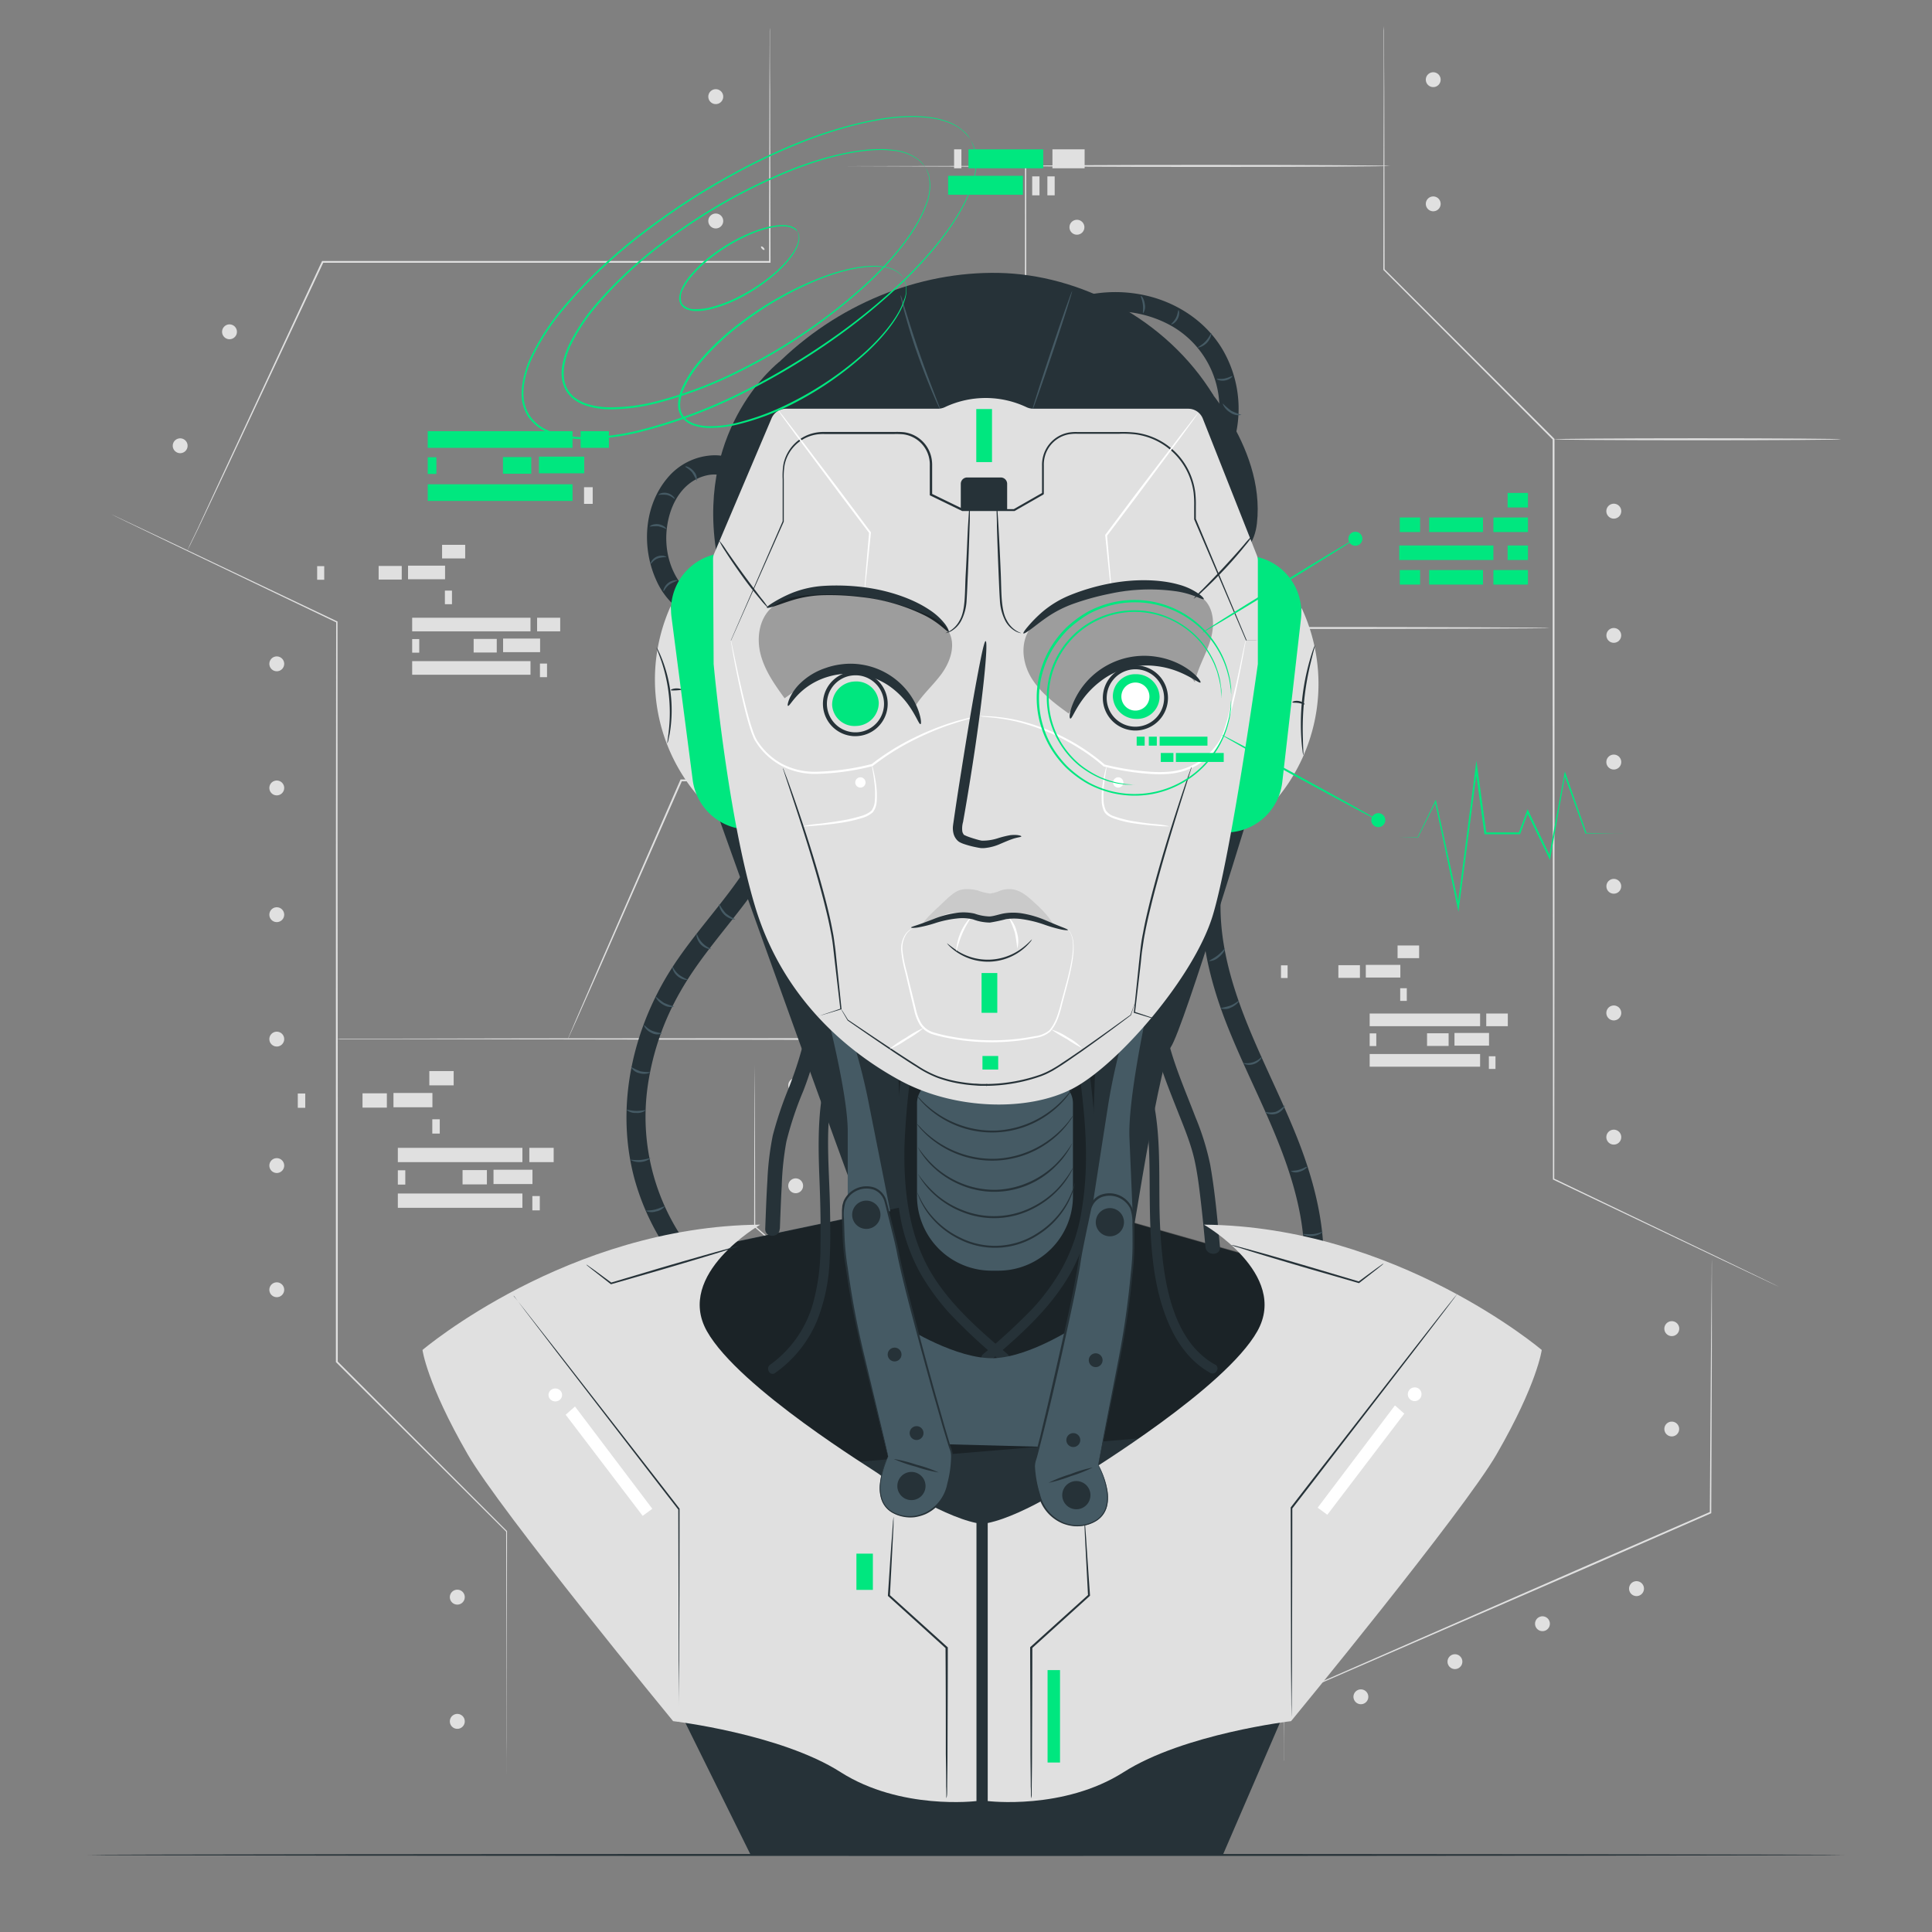 <svg xmlns="http://www.w3.org/2000/svg" viewBox="0 0 500 500"><rect x="0" y="0" width="500" height="500" fill="#808080" stroke="none"/><g id="freepik--background-complete--inject-101"><rect x="354.47" y="262.3" width="28.58" height="3.28" style="fill:#e0e0e0"></rect><rect x="354.47" y="272.78" width="28.58" height="3.28" style="fill:#e0e0e0"></rect><rect x="354.47" y="267.44" width="1.71" height="3.28" style="fill:#e0e0e0"></rect><rect x="385.32" y="273.36" width="1.71" height="3.28" style="fill:#e0e0e0"></rect><rect x="384.64" y="262.3" width="5.58" height="3.28" style="fill:#e0e0e0"></rect><rect x="369.32" y="267.41" width="5.58" height="3.28" style="fill:#e0e0e0"></rect><rect x="376.42" y="267.33" width="8.94" height="3.28" style="fill:#e0e0e0"></rect><rect x="331.52" y="249.83" width="1.71" height="3.28" style="fill:#e0e0e0"></rect><rect x="362.37" y="255.75" width="1.71" height="3.28" style="fill:#e0e0e0"></rect><rect x="361.69" y="244.69" width="5.58" height="3.28" style="fill:#e0e0e0"></rect><rect x="346.37" y="249.79" width="5.58" height="3.28" style="fill:#e0e0e0"></rect><rect x="353.47" y="249.71" width="8.94" height="3.28" style="fill:#e0e0e0"></rect><rect x="106.67" y="159.87" width="30.62" height="3.52" style="fill:#e0e0e0"></rect><rect x="106.67" y="171.1" width="30.62" height="3.52" style="fill:#e0e0e0"></rect><rect x="106.67" y="165.39" width="1.83" height="3.52" style="fill:#e0e0e0"></rect><rect x="139.74" y="171.73" width="1.83" height="3.52" style="fill:#e0e0e0"></rect><rect x="139" y="159.87" width="5.98" height="3.52" style="fill:#e0e0e0"></rect><rect x="122.58" y="165.35" width="5.98" height="3.52" style="fill:#e0e0e0"></rect><rect x="130.2" y="165.26" width="9.58" height="3.52" style="fill:#e0e0e0"></rect><rect x="82.08" y="146.52" width="1.83" height="3.52" style="fill:#e0e0e0"></rect><rect x="115.14" y="152.85" width="1.83" height="3.52" style="fill:#e0e0e0"></rect><rect x="114.41" y="141" width="5.98" height="3.52" style="fill:#e0e0e0"></rect><rect x="97.99" y="146.47" width="5.98" height="3.52" style="fill:#e0e0e0"></rect><rect x="105.6" y="146.39" width="9.58" height="3.52" style="fill:#e0e0e0"></rect><rect x="102.96" y="297.06" width="32.24" height="3.7" style="fill:#e0e0e0"></rect><rect x="102.96" y="308.88" width="32.24" height="3.7" style="fill:#e0e0e0"></rect><rect x="102.96" y="302.87" width="1.93" height="3.7" style="fill:#e0e0e0"></rect><rect x="137.77" y="309.54" width="1.93" height="3.7" style="fill:#e0e0e0"></rect><rect x="136.99" y="297.06" width="6.3" height="3.7" style="fill:#e0e0e0"></rect><rect x="119.71" y="302.82" width="6.3" height="3.7" style="fill:#e0e0e0"></rect><rect x="127.72" y="302.73" width="10.08" height="3.7" style="fill:#e0e0e0"></rect><rect x="77.07" y="283" width="1.93" height="3.7" style="fill:#e0e0e0"></rect><rect x="111.88" y="289.67" width="1.93" height="3.7" style="fill:#e0e0e0"></rect><rect x="111.11" y="277.19" width="6.3" height="3.7" style="fill:#e0e0e0"></rect><rect x="93.82" y="282.95" width="6.3" height="3.7" style="fill:#e0e0e0"></rect><rect x="101.83" y="282.86" width="10.08" height="3.7" style="fill:#e0e0e0"></rect><path d="M476.47,113.69c0,.13-16.64.25-37.17.25s-37.19-.12-37.19-.25,16.65-.26,37.19-.26S476.47,113.55,476.47,113.69Z" style="fill:#e0e0e0"></path><path d="M332.1,437.41s-.16-.12-.45-.37-.75-.63-1.31-1.12l-5-4.32-18.33-16-60.37-52.88-51.4-45.18-.07-.06v-.09c0-13.74.07-25,.09-32.86,0-3.9,0-7,.05-9l0-2.37c0-.54,0-.81,0-.81s0,.27,0,.81,0,1.34,0,2.37c0,2.09,0,5.14.06,9,0,7.85.05,19.12.08,32.86l-.07-.15L247,362.35l60.27,53,18.23,16.11,4.94,4.4,1.28,1.15C332,437.26,332.1,437.41,332.1,437.41Z" style="fill:#e0e0e0"></path><path d="M252.33,220.66a1.92,1.92,0,1,1-1.92-1.93A1.92,1.92,0,0,1,252.33,220.66Z" style="fill:#e0e0e0"></path><path d="M252.33,252.8a1.92,1.92,0,1,1-1.92-1.93A1.92,1.92,0,0,1,252.33,252.8Z" style="fill:#e0e0e0"></path><path d="M87.16,268.8l.88,0,2.58,0,10,0,37.26-.07,127.55-.09-.24.24c0-17.82,0-36.78,0-56.28,0-66.88.06-127.21.08-169.58l.17.17L217.77,43,204.9,43l-3.33,0-1.14,0,1.14,0,3.33,0,12.87,0,47.64-.08h.18v.18c0,42.37,0,102.7.07,169.58v56.53h-.25L137.86,269l-37.26-.07-10,0-2.58,0Z" style="fill:#e0e0e0"></path><path d="M131.08,459.32s0-.38,0-1.12,0-1.84,0-3.26c0-2.88,0-7.11,0-12.55,0-10.9,0-26.64-.09-46.07l.06.14L87,352.58l-.07-.07v-.1c0-20.22,0-42.36,0-65.47,0-48.53,0-92.82.07-126l.1.17L44.49,140.7l-11.6-5.59-3-1.47-1-.52s.36.15,1,.47l3,1.42,11.65,5.5L87.24,160.8l.11,0V161c0,33.15,0,77.44.06,126,0,23.11,0,45.25,0,65.47l-.07-.17,43.88,43.95,0,.06v.07c0,19.43-.06,35.17-.08,46.07,0,5.44,0,9.67-.05,12.55,0,1.42,0,2.52,0,3.26S131.08,459.32,131.08,459.32Z" style="fill:#e0e0e0"></path><path d="M120.28,413.34a1.93,1.93,0,1,1-1.92-1.93A1.92,1.92,0,0,1,120.28,413.34Z" style="fill:#e0e0e0"></path><path d="M120.28,445.48a1.93,1.93,0,1,1-1.92-1.92A1.92,1.92,0,0,1,120.28,445.48Z" style="fill:#e0e0e0"></path><path d="M73.55,301.65a1.92,1.92,0,1,1-1.92-1.92A1.92,1.92,0,0,1,73.55,301.65Z" style="fill:#e0e0e0"></path><path d="M73.55,333.8a1.92,1.92,0,1,1-1.92-1.93A1.92,1.92,0,0,1,73.55,333.8Z" style="fill:#e0e0e0"></path><path d="M73.55,236.73a1.92,1.92,0,1,1-1.92-1.93A1.92,1.92,0,0,1,73.55,236.73Z" style="fill:#e0e0e0"></path><path d="M73.55,268.87A1.92,1.92,0,1,1,71.63,267,1.92,1.92,0,0,1,73.55,268.87Z" style="fill:#e0e0e0"></path><path d="M73.55,171.8a1.92,1.92,0,1,1-1.92-1.92A1.92,1.92,0,0,1,73.55,171.8Z" style="fill:#e0e0e0"></path><path d="M73.55,203.94A1.92,1.92,0,1,1,71.63,202,1.92,1.92,0,0,1,73.55,203.94Z" style="fill:#e0e0e0"></path><path d="M358.2,6.78s0,.38,0,1.11,0,1.84,0,3.27c0,2.88,0,7.1.05,12.54,0,10.9.05,26.64.08,46.07l-.05-.13,43.95,43.88.07.07v.1c0,20.21,0,42.36,0,65.47,0,48.53,0,92.81-.06,126l-.11-.17,42.6,20.43,11.6,5.6,3,1.47,1,.51-1-.46-3-1.42-11.64-5.51L402,305.3l-.1-.05v-.12c0-33.16,0-77.44-.07-126,0-23.11,0-45.26,0-65.47l.07.16L358.07,69.9l-.06-.05v-.08c0-19.43.07-35.17.09-46.07,0-5.44,0-9.66,0-12.54q0-2.14,0-3.27C358.18,7.16,358.2,6.78,358.2,6.78Z" style="fill:#e0e0e0"></path><path d="M369,52.76a1.92,1.92,0,1,1,1.92,1.92A1.92,1.92,0,0,1,369,52.76Z" style="fill:#e0e0e0"></path><path d="M369,20.62a1.92,1.92,0,1,1,1.92,1.92A1.92,1.92,0,0,1,369,20.62Z" style="fill:#e0e0e0"></path><path d="M276.78,91a1.93,1.93,0,1,1,1.92,1.92A1.92,1.92,0,0,1,276.78,91Z" style="fill:#e0e0e0"></path><path d="M276.78,58.82a1.93,1.93,0,1,1,1.92,1.92A1.92,1.92,0,0,1,276.78,58.82Z" style="fill:#e0e0e0"></path><path d="M276.78,148.37a1.93,1.93,0,1,1,1.92,1.92A1.92,1.92,0,0,1,276.78,148.37Z" style="fill:#e0e0e0"></path><path d="M276.78,116.23a1.93,1.93,0,1,1,1.92,1.92A1.92,1.92,0,0,1,276.78,116.23Z" style="fill:#e0e0e0"></path><circle cx="417.65" cy="164.44" r="1.92" style="fill:#e0e0e0"></circle><path d="M415.72,132.3a1.93,1.93,0,1,1,1.93,1.92A1.93,1.93,0,0,1,415.72,132.3Z" style="fill:#e0e0e0"></path><circle cx="417.65" cy="229.37" r="1.92" style="fill:#e0e0e0"></circle><path d="M415.72,197.23a1.93,1.93,0,1,1,1.93,1.92A1.93,1.93,0,0,1,415.72,197.23Z" style="fill:#e0e0e0"></path><path d="M415.72,294.29a1.93,1.93,0,1,1,1.93,1.93A1.93,1.93,0,0,1,415.72,294.29Z" style="fill:#e0e0e0"></path><path d="M415.72,262.15a1.93,1.93,0,1,1,1.93,1.93A1.93,1.93,0,0,1,415.72,262.15Z" style="fill:#e0e0e0"></path><path d="M187.17,25a1.93,1.93,0,1,1-1.93-1.92A1.93,1.93,0,0,1,187.17,25Z" style="fill:#e0e0e0"></path><path d="M187.17,57.19a1.93,1.93,0,1,1-1.93-1.93A1.93,1.93,0,0,1,187.17,57.19Z" style="fill:#e0e0e0"></path><path d="M61.16,86.63a1.92,1.92,0,1,1-1-2.52A1.92,1.92,0,0,1,61.16,86.63Z" style="fill:#e0e0e0"></path><path d="M48.39,116.13a1.92,1.92,0,1,1-1-2.53A1.92,1.92,0,0,1,48.39,116.13Z" style="fill:#e0e0e0"></path><path d="M199.26,7.25s0,.38,0,1.11,0,1.82,0,3.22c0,2.85,0,7,.06,12.27,0,10.59.05,25.72.09,43.93V68h-.21l-68.87,0L83.5,68l.21-.13L58.47,121.64,51.2,137l-2,4.08-.51,1a3.24,3.24,0,0,1-.18.35s0-.12.15-.36l.47-1.07L51.06,137c1.67-3.61,4.09-8.85,7.15-15.45L83.29,67.68l.06-.13h.15l46.89,0,68.87,0-.22.21c0-18.21.07-33.34.09-43.93,0-5.28.05-9.42.06-12.27,0-1.4,0-2.48,0-3.22S199.26,7.25,199.26,7.25Z" style="fill:#e0e0e0"></path><path d="M197.83,64.66c-.09.1-.37,0-.61-.25s-.35-.52-.25-.61.37,0,.61.25S197.93,64.57,197.83,64.66Z" style="fill:#e0e0e0"></path><path d="M204,306.87A1.92,1.92,0,1,1,206,308.8,1.92,1.92,0,0,1,204,306.87Z" style="fill:#e0e0e0"></path><path d="M204,280.9a1.92,1.92,0,1,1,1.92,1.92A1.92,1.92,0,0,1,204,280.9Z" style="fill:#e0e0e0"></path><circle cx="432.65" cy="369.83" r="1.92" style="fill:#e0e0e0"></circle><path d="M430.73,343.86a1.93,1.93,0,1,1,1.92,1.92A1.93,1.93,0,0,1,430.73,343.86Z" style="fill:#e0e0e0"></path><path d="M351.53,437.33a1.92,1.92,0,1,1-1.13,2.47A1.91,1.91,0,0,1,351.53,437.33Z" style="fill:#e0e0e0"></path><path d="M375.86,428.24a1.92,1.92,0,1,1-1.12,2.47A1.92,1.92,0,0,1,375.86,428.24Z" style="fill:#e0e0e0"></path><path d="M398.52,418.42a1.92,1.92,0,1,1-1.13,2.47A1.92,1.92,0,0,1,398.52,418.42Z" style="fill:#e0e0e0"></path><path d="M422.85,409.33a1.93,1.93,0,1,1-1.13,2.48A1.94,1.94,0,0,1,422.85,409.33Z" style="fill:#e0e0e0"></path><path d="M332.24,455.68a1.39,1.39,0,0,1,0-.27c0-.19,0-.46,0-.8,0-.73,0-1.78,0-3.13,0-2.77,0-6.79-.07-11.91v-.09l.08,0,78.39-34.29,32-13.94-.14.21c.13-19.5.25-36.18.34-48,.06-5.89.1-10.57.14-13.8,0-1.59,0-2.82.05-3.67,0-.41,0-.72,0-.95a2,2,0,0,1,0-.32,2,2,0,0,1,0,.32c0,.23,0,.54,0,.95,0,.85,0,2.08,0,3.67v13.8c0,11.83-.1,28.51-.16,48v.16l-.14.06-32,14-78.48,34.07.08-.12c0,5.12-.05,9.14-.06,11.91,0,1.35,0,2.4,0,3.13,0,.34,0,.61,0,.8S332.24,455.68,332.24,455.68Z" style="fill:#e0e0e0"></path><path d="M359.73,42.94c0,.14-21.32.25-47.61.25s-47.62-.11-47.62-.25,21.32-.26,47.62-.26S359.73,42.8,359.73,42.94Z" style="fill:#e0e0e0"></path><path d="M401.11,162.52c0,.14-30.38.25-67.84.25s-67.86-.11-67.86-.25,30.38-.25,67.86-.25S401.11,162.38,401.11,162.52Z" style="fill:#e0e0e0"></path><path d="M265.41,202a1.91,1.91,0,0,1-.42,0l-1.22,0-4.73.05-17.37.08-57.31.07h-8.07l.23-.15-20.89,47.49-6.28,14.14-1.72,3.81-.45,1-.17.33a1.7,1.7,0,0,1,.12-.35l.42-1,1.63-3.85,6.14-14.2,20.74-47.55.06-.15h8.24l57.31.07,17.37.08,4.73.05,1.22,0A2.24,2.24,0,0,1,265.41,202Z" style="fill:#e0e0e0"></path></g><g id="freepik--Floor--inject-101"><path d="M477.28,480.06c0,.15-101.77.26-227.27.26s-227.29-.11-227.29-.26,101.75-.26,227.29-.26S477.28,479.92,477.28,480.06Z" style="fill:#263238"></path></g><g id="freepik--robot-face--inject-101"><path d="M196.37,124.42a13.25,13.25,0,0,0-11.38-6.6,16.24,16.24,0,0,0-12.26,5.89c-6.1,7.24-6.73,18-2.88,26.47a19.32,19.32,0,0,0,9.49,9.72,2.58,2.58,0,0,0,3.42-.9,2.52,2.52,0,0,0-.9-3.42c-6-2.64-9.12-9-9.41-15.3-.32-7.1,2.91-15.61,10.58-17.28a8.34,8.34,0,0,1,9,3.94c1.55,2.83,5.87.31,4.32-2.52Z" style="fill:#263238"></path><path d="M175.43,150.24a10.3,10.3,0,0,0-2.13,1c-1.05.74-1.41,1.78-1.56,1.74s-.06-.31.12-.75a3.5,3.5,0,0,1,2.83-2.07C175.15,150.09,175.43,150.18,175.43,150.24Z" style="fill:#455a64"></path><path d="M172.47,144.2a7.09,7.09,0,0,0-2.25.32c-1.18.47-1.68,1.45-1.81,1.39s0-.32.22-.72a3.12,3.12,0,0,1,3.18-1.34C172.27,144,172.5,144.14,172.47,144.2Z" style="fill:#455a64"></path><path d="M172.46,136.93a13.1,13.1,0,0,0-2.11-.74,14.07,14.07,0,0,0-2.23.1s.17-.25.59-.43a3.4,3.4,0,0,1,3.31.49C172.37,136.64,172.5,136.89,172.46,136.93Z" style="fill:#455a64"></path><path d="M174.6,129.09c-.12.09-.79-.73-2-1a9.2,9.2,0,0,0-2.23,0c0-.05.18-.25.6-.41a3.13,3.13,0,0,1,1.75-.07,3.07,3.07,0,0,1,1.52.87C174.56,128.78,174.65,129.05,174.6,129.09Z" style="fill:#455a64"></path><path d="M180.29,124.47a14.42,14.42,0,0,0-1.13-2.14c-.8-1-1.86-1.46-1.81-1.6s1.29.09,2.22,1.28A2.75,2.75,0,0,1,180.29,124.47Z" style="fill:#455a64"></path><path d="M180.65,196.57s50,140.45,53.76,146.92,56.48-9.38,56.48-9.38S299.63,275.92,303,271s22-66.42,22-66.42Z" style="fill:#263238"></path><path d="M318.51,116.73a30.36,30.36,0,0,0-2.07-26.21c-4.58-7.78-12.81-12.88-21.63-14.39a35.58,35.58,0,0,0-15.63.75c-3.09.87-1.78,5.7,1.33,4.83a29.81,29.81,0,0,1,22.63,2.61,24.59,24.59,0,0,1,12.22,18,25.81,25.81,0,0,1-1.67,13.07,2.51,2.51,0,0,0,1.75,3.08,2.56,2.56,0,0,0,3.07-1.75Z" style="fill:#263238"></path><path d="M295.83,81.1c-.15,0,.1-1-.06-2.29s-.62-2.15-.49-2.23.85.8,1,2.17A3,3,0,0,1,295.83,81.1Z" style="fill:#455a64"></path><path d="M305,80.27c.14,0,.41,1.06-.2,2.23s-1.67,1.57-1.71,1.44.73-.67,1.25-1.68S304.81,80.29,305,80.27Z" style="fill:#455a64"></path><path d="M313.54,86.21A4.41,4.41,0,0,1,309.93,90c-.06-.15,1.06-.6,2.05-1.65S313.39,86.17,313.54,86.21Z" style="fill:#455a64"></path><path d="M318.93,97.33c.11.09-.61.91-1.87,1.14s-2.23-.28-2.16-.4,1,.1,2.06-.11S318.84,97.22,318.93,97.33Z" style="fill:#455a64"></path><path d="M321.3,107.37a3.62,3.62,0,0,1-2.93-.62c-1.5-.89-2-2.28-1.9-2.32a17.5,17.5,0,0,0,2.17,1.88A18.87,18.87,0,0,0,321.3,107.37Z" style="fill:#455a64"></path><path d="M184.71,322.53,233,312.36l-1-32.76,50.82-1.47-1.2,35s57.16,16.42,56.13,15.72-38.18,70.61-38.18,70.61l-61.08,5.07S190,369.33,190,368.38s-11.5-30.69-11.5-30.69Z" style="fill:#263238"></path><g style="opacity:0.3"><path d="M185.24,322.53l48.31-10.17-1-32.76,50.82-1.47-1.2,35s57.15,16.42,56.13,15.72-38.18,70.61-38.18,70.61l-61.08,5.07s-48.56-35.19-48.56-36.14S179,337.69,179,337.69Z"></path></g><path d="M243.27,279.6h28.46a5.95,5.95,0,0,1,5.95,5.95v24a19.3,19.3,0,0,1-19.3,19.3h-1.76a19.3,19.3,0,0,1-19.3-19.3v-24A5.95,5.95,0,0,1,243.27,279.6Z" style="fill:#455a64"></path><path d="M278.2,306.2a2.93,2.93,0,0,1-.1.55,14.79,14.79,0,0,1-.42,1.54,20,20,0,0,1-2.64,5.23,22.22,22.22,0,0,1-6.26,6,20.36,20.36,0,0,1-20.47,1.21,22.35,22.35,0,0,1-6.93-5.24,19.58,19.58,0,0,1-3.23-4.88,13.49,13.49,0,0,1-.6-1.47,2.15,2.15,0,0,1-.16-.54s.32.7.94,1.92a21.28,21.28,0,0,0,3.33,4.73,22.6,22.6,0,0,0,6.86,5.05,20.06,20.06,0,0,0,20-1.19,22.54,22.54,0,0,0,6.22-5.82,21.47,21.47,0,0,0,2.75-5.09C278,306.93,278.14,306.19,278.2,306.2Z" style="fill:#263238"></path><path d="M277.79,302a1.79,1.79,0,0,1-.18.47,13,13,0,0,1-.65,1.28,20.51,20.51,0,0,1-3.15,4.25,23.34,23.34,0,0,1-6.28,4.71,22,22,0,0,1-18.73.86,23.34,23.34,0,0,1-6.68-4.12,20.88,20.88,0,0,1-3.52-3.94,11.77,11.77,0,0,1-.76-1.23,1.83,1.83,0,0,1-.23-.44,29.37,29.37,0,0,0,4.75,5.33,23.48,23.48,0,0,0,6.62,3.95,21.87,21.87,0,0,0,18.33-.83,23.85,23.85,0,0,0,6.24-4.54A29,29,0,0,0,277.79,302Z" style="fill:#263238"></path><path d="M277.48,295.86a2.52,2.52,0,0,1-.2.46c-.16.28-.34.73-.68,1.25a21,21,0,0,1-3.25,4.1,22.36,22.36,0,0,1-24.87,4.94,23.3,23.3,0,0,1-6.54-4.16,21.4,21.4,0,0,1-3.45-3.94c-.36-.5-.57-.94-.74-1.21a2.15,2.15,0,0,1-.22-.45,29.46,29.46,0,0,0,4.65,5.32,23.77,23.77,0,0,0,6.49,4,22.75,22.75,0,0,0,9.12,1.75,23,23,0,0,0,9-2.19,24,24,0,0,0,6.29-4.31A29.48,29.48,0,0,0,277.48,295.86Z" style="fill:#263238"></path><path d="M277.82,288.59a2.42,2.42,0,0,1-.23.42c-.18.27-.4.68-.77,1.16A22.79,22.79,0,0,1,273.4,294a24.89,24.89,0,0,1-31.26,1.62,22.9,22.9,0,0,1-3.8-3.41c-.41-.44-.68-.83-.88-1.08a1.9,1.9,0,0,1-.27-.4,17,17,0,0,1,1.3,1.34,26.3,26.3,0,0,0,3.86,3.25,25.83,25.83,0,0,0,6.68,3.31,25,25,0,0,0,9,1.24,25.35,25.35,0,0,0,8.83-2.16,26.21,26.21,0,0,0,9.8-7.62A16.12,16.12,0,0,1,277.82,288.59Z" style="fill:#263238"></path><path d="M277.82,281.34a2.42,2.42,0,0,1-.23.42c-.18.27-.4.68-.77,1.16a22.79,22.79,0,0,1-3.42,3.79,24.89,24.89,0,0,1-31.26,1.62,22.9,22.9,0,0,1-3.8-3.41c-.41-.44-.68-.83-.88-1.08a1.9,1.9,0,0,1-.27-.4,17,17,0,0,1,1.3,1.34,26.3,26.3,0,0,0,3.86,3.25,25.83,25.83,0,0,0,6.68,3.31,25,25,0,0,0,9,1.24,25.35,25.35,0,0,0,8.83-2.16,26.21,26.21,0,0,0,9.8-7.62A16.12,16.12,0,0,1,277.82,281.34Z" style="fill:#263238"></path><path d="M201.19,201.09c.06,10-4.78,19.12-10.45,27.06-6,8.41-13.18,16-18.44,24.94-9.09,15.49-12.81,34.23-8.16,51.77a62.64,62.64,0,0,0,14.75,26.39c2.18,2.36,5.71-1.18,3.53-3.54A56.35,56.35,0,0,1,167.64,281a68.49,68.49,0,0,1,8.46-24.43c5.05-8.87,12-16.39,18-24.58,6.59-9,12.12-19.43,12.05-30.85,0-3.22-5-3.23-5,0Z" style="fill:#263238"></path><path d="M171.36,267.42a3,3,0,0,1-2.74-.11c-1.49-.65-2.06-1.93-1.93-2s.82.92,2.14,1.48A13.89,13.89,0,0,0,171.36,267.42Z" style="fill:#455a64"></path><path d="M174.48,260.49a3.5,3.5,0,0,1-2.84-.47c-1.48-.79-2.06-2.09-1.93-2.14a18.6,18.6,0,0,0,2.18,1.69A21,21,0,0,0,174.48,260.49Z" style="fill:#455a64"></path><path d="M178,253.53c0,.07-.33.12-.84,0a4.13,4.13,0,0,1-1.82-.91,4,4,0,0,1-1.17-1.65c-.18-.49-.18-.82-.12-.83s.51,1.15,1.63,2.09A11.86,11.86,0,0,0,178,253.53Z" style="fill:#455a64"></path><path d="M184,245.57c0,.06-.34.09-.87-.06a4.3,4.3,0,0,1-1.79-1.11,4.17,4.17,0,0,1-1-1.83c-.13-.52-.09-.86,0-.87a6.52,6.52,0,0,0,3.73,3.87Z" style="fill:#455a64"></path><path d="M190.27,237.89c0,.07-.37.09-.92-.06a4.72,4.72,0,0,1-1.9-1.11,4.66,4.66,0,0,1-1.19-1.86c-.18-.54-.17-.9-.11-.91a12.8,12.8,0,0,0,1.66,2.39A12,12,0,0,0,190.27,237.89Z" style="fill:#455a64"></path><path d="M168.28,277.46c0,.06-.25.24-.76.36a4.22,4.22,0,0,1-2-.07,3.22,3.22,0,0,1-2.25-1.66,16.93,16.93,0,0,0,2.39,1.15A12.67,12.67,0,0,0,168.28,277.46Z" style="fill:#455a64"></path><path d="M167.09,287.35a3.51,3.51,0,0,1-2.49.67,3.47,3.47,0,0,1-2.46-.79c.06-.14,1.12.24,2.47.27S167,287.2,167.09,287.35Z" style="fill:#455a64"></path><path d="M168.37,299.76a4.91,4.91,0,0,1-5.19.43c0-.15,1.19.14,2.61,0S168.3,299.62,168.37,299.76Z" style="fill:#455a64"></path><path d="M172,312.25a3.56,3.56,0,0,1-2.27,1.27,3.47,3.47,0,0,1-2.59-.15c0-.15,1.15,0,2.47-.36S171.86,312.12,172,312.25Z" style="fill:#455a64"></path><path d="M314.91,214.7c-7,16.1-3.77,34.08,2.38,49.9,6.46,16.6,15.95,32.19,19.21,49.9,1.71,9.32,1.47,19-2.07,27.9a2.52,2.52,0,0,0,1.74,3.07,2.56,2.56,0,0,0,3.08-1.75c6.54-16.37,2.4-34.66-4-50.39-6.59-16.24-15.77-31.72-18.6-49.25-1.43-8.92-1.08-18.48,2.56-26.86a2.58,2.58,0,0,0-.89-3.42,2.52,2.52,0,0,0-3.42.9Z" style="fill:#263238"></path><path d="M332.49,286.05c.06,0,0,.38-.35.85a3.73,3.73,0,0,1-1.79,1.32,3.52,3.52,0,0,1-2.22,0c-.55-.18-.81-.44-.78-.49a5.85,5.85,0,0,0,2.83,0A6.78,6.78,0,0,0,332.49,286.05Z" style="fill:#455a64"></path><path d="M326.53,273.47c.06,0,0,.35-.35.76a3.73,3.73,0,0,1-3.66,1.26c-.51-.13-.77-.33-.74-.39a5.32,5.32,0,0,0,4.75-1.63Z" style="fill:#455a64"></path><path d="M320.64,259c.11.07-.63,1.16-2.09,1.76a3.21,3.21,0,0,1-2.73.14,24.94,24.94,0,0,0,2.53-.62C319.67,259.78,320.52,258.92,320.64,259Z" style="fill:#455a64"></path><path d="M317,245.51c.13.05-.36,1.25-1.59,2.21a3.69,3.69,0,0,1-2.51,1c-.05-.14,1.07-.55,2.19-1.44S316.91,245.44,317,245.51Z" style="fill:#455a64"></path><path d="M338.23,302c.1.09-.63.9-1.89,1.23a2.67,2.67,0,0,1-2.25-.12c0-.15,1-.07,2.12-.38S338.13,301.84,338.23,302Z" style="fill:#455a64"></path><path d="M342.39,318.81a5,5,0,0,1-5.29.58c0-.15,1.23.13,2.67,0S342.32,318.68,342.39,318.81Z" style="fill:#455a64"></path><path d="M314.05,102.33c-12.21-19.94-34.78-31.28-55.53-31.7s-41.95,8.09-57.82,24l13.63,14.79L302.67,111Z" style="fill:#263238"></path><path d="M201.63,93.69s-21.1,16.3-16.36,48.45c3,20.33,36.13-.69,36.13-.69l10-37Z" style="fill:#263238"></path><path d="M309.29,96.7s18.33,18.32,16,38.75-36.75,6.38-36.75,6.38l-10-37Z" style="fill:#263238"></path><path d="M234,272.81c-1.87,13.38-3.44,26.78-1.3,40.23a47.69,47.69,0,0,0,5.66,16.79,61,61,0,0,0,7.27,9.93A146.63,146.63,0,0,0,259,352.23c1.22,1,3-.72,1.77-1.77-7.11-6.09-14.26-12.23-19.29-20.24-6.24-9.94-7.64-22-7.41-33.51a196.86,196.86,0,0,1,2.29-23.23c.22-1.57-2.19-2.25-2.41-.67Z" style="fill:#263238"></path><path d="M278.77,273.48c1.82,13,3.4,26.21,1.23,39.31A45.49,45.49,0,0,1,274.42,329a56.48,56.48,0,0,1-7,9.46,153,153,0,0,1-13,12c-1.22,1.05.55,2.81,1.77,1.77,7.37-6.31,14.66-12.68,19.83-21,6.37-10.22,7.83-22.7,7.61-34.53a201.92,201.92,0,0,0-2.39-23.9c-.22-1.58-2.63-.91-2.41.67Z" style="fill:#263238"></path><path d="M200.59,355.33a31.18,31.18,0,0,0,10.93-13.7,47.33,47.33,0,0,0,3.18-15.39c.28-4.72.18-9.49.09-14.22-.17-8.5-1-17,0-25.53.92-7.91,3.58-15.92,9.25-21.7,1.12-1.15-.64-2.92-1.77-1.77-11,11.19-10.75,27.8-10.19,42.37.23,5.71.35,11.43.26,17.15a55,55,0,0,1-1.93,14.78,29.28,29.28,0,0,1-11.07,15.85c-1.31.92-.06,3.09,1.26,2.16Z" style="fill:#263238"></path><path d="M315.72,322.69c-.65-7.12-1.28-14.28-2.53-21.32a67.39,67.39,0,0,0-3.8-12.23c-2-5.24-4.22-10.41-5.92-15.77-1.93-6.12-3.15-12.44-2.56-18.87.22-2.4-3.53-2.39-3.75,0-1.05,11.47,3.37,22.32,7.5,32.77,1.72,4.37,3.62,8.82,4.59,13.44.74,3.51,1.16,7.08,1.57,10.64.44,3.77.8,7.56,1.15,11.34.22,2.38,4,2.41,3.75,0Z" style="fill:#263238"></path><path d="M314.47,353.17c-9.39-5.22-12.36-17.07-13.54-27a143.76,143.76,0,0,1-.87-15.66c-.08-8.3.17-16.68-1.43-24.87-1.5-7.71-4.72-15.29-10.53-20.73-1.17-1.1-3,.66-1.77,1.76,11.91,11.17,11.08,28.88,11.23,43.84.1,10.36.57,21.34,4.49,31.06,2.26,5.61,5.78,10.74,11.16,13.73,1.41.78,2.67-1.38,1.26-2.16Z" style="fill:#263238"></path><path d="M296.65,262.62s-4.77,22-4.35,31.84.88,20.73.88,20.73l-11,.47s3.14-20.3,4.67-30.06A160.78,160.78,0,0,1,291.66,265" style="fill:#455a64"></path><path d="M213.7,261.1s5.69,21.76,5.69,31.63v20.75h11s-4-20.15-5.93-29.83a163.36,163.36,0,0,0-5.7-20.39" style="fill:#455a64"></path><path d="M233.07,76.36a6,6,0,0,1,.41,1.16c.27.86.6,1.93,1,3.2.83,2.7,2,6.42,3.41,10.49s2.79,7.73,3.81,10.36l1.2,3.12a6.18,6.18,0,0,1,.39,1.17,4.74,4.74,0,0,1-.58-1.09c-.34-.71-.8-1.76-1.35-3.06-1.11-2.61-2.55-6.24-4-10.33s-2.53-7.83-3.27-10.56c-.37-1.36-.66-2.47-.83-3.25A4.84,4.84,0,0,1,233.07,76.36Z" style="fill:#455a64"></path><path d="M277.48,75.29c.14,0-2.06,7-4.92,15.54s-5.27,15.42-5.41,15.38,2.07-7,4.92-15.54S277.35,75.25,277.48,75.29Z" style="fill:#455a64"></path><path d="M336.85,157.34a46.33,46.33,0,0,1-7.73,50.88Z" style="fill:#e0e0e0"></path><path d="M318.32,143.59h1.34a14.72,14.72,0,0,1,14.72,14.72v42.51a14.72,14.72,0,0,1-14.72,14.72h-1.34a14.71,14.71,0,0,1-14.71-14.71V158.31a14.72,14.72,0,0,1,14.72-14.72Z" transform="translate(615.49 394.21) rotate(-173.47)" style="fill:#00E77F"></path><path d="M337.31,195.44a4.27,4.27,0,0,1-.21-1.11c-.11-.73-.22-1.78-.31-3.09A59.73,59.73,0,0,1,338.93,171c.36-1.26.68-2.27.94-3a4.93,4.93,0,0,1,.44-1c.08,0-.4,1.57-1,4.09a72.23,72.23,0,0,0-2.12,20.15C337.24,193.83,337.39,195.44,337.31,195.44Z" style="fill:#263238"></path><path d="M337.64,182.28c-.09.12-.73-.22-1.58-.35s-1.56,0-1.6-.18.7-.5,1.69-.33S337.74,182.18,337.64,182.28Z" style="fill:#263238"></path><path d="M173.58,156.86a46.31,46.31,0,0,0,8.5,50.76Z" style="fill:#e0e0e0"></path><path d="M191.11,142.84h1.34a14.71,14.71,0,0,1,14.71,14.71v42.51a14.72,14.72,0,0,1-14.72,14.72h-1.34a14.71,14.71,0,0,1-14.71-14.71V157.55a14.72,14.72,0,0,1,14.72-14.72Z" transform="translate(-21.45 26.21) rotate(-7.41)" style="fill:#00E77F"></path><path d="M201.83,318c.14-3.69.27-7.39.48-11.07a77.19,77.19,0,0,1,1.2-11.46,88.32,88.32,0,0,1,4.38-13.13,90,90,0,0,0,4-13.25,48.06,48.06,0,0,0,.84-16.52,1.88,1.88,0,0,0-2.3-1.31,1.93,1.93,0,0,0-1.31,2.31c1.25,9.35-1.51,18.9-4.81,27.56A96.72,96.72,0,0,0,200,293.84a74.41,74.41,0,0,0-1.4,11.72c-.26,4.15-.4,8.3-.56,12.46-.08,2.41,3.67,2.41,3.75,0Z" style="fill:#263238"></path><path d="M203.44,105.78H242.7a4.3,4.3,0,0,0,1.77-.38l.34-.16a24.71,24.71,0,0,1,20.83.13h0a4.25,4.25,0,0,0,1.82.41h40a4.06,4.06,0,0,1,3.81,2.51l14,35.41a3.73,3.73,0,0,1,.26,1.36v26.8s-6.83,49-11.65,65-24.52,38.69-36.16,44.81-30.75,5.6-44.87-2.09c-13.14-7.16-30.21-20.94-37.44-45s-10.72-62.74-10.72-62.74l-.15-27.12a3.67,3.67,0,0,1,.29-1.47l14.88-35.06A4.06,4.06,0,0,1,203.44,105.78Z" style="fill:#e0e0e0"></path><path d="M325.49,165.73l-.76,0-2.28,0h0l0,0c-2.07-4.85-6.8-15.9-13.4-31.32v-.08c0-1.09,0-2.2,0-3.33a26.53,26.53,0,0,0-.14-3.44,17.51,17.51,0,0,0-15-15.14,29.11,29.11,0,0,0-4.2-.16h-11a11.4,11.4,0,0,0-2.2.16,7.89,7.89,0,0,0-6.13,5.84,8.19,8.19,0,0,0-.24,2.27v7.31L270,128l-7.43,4.25-.06,0H249.06l-.05,0-8.23-4-.15-.07v-7.63a8.07,8.07,0,0,0-.26-2.36,7.86,7.86,0,0,0-6.61-5.79,19.71,19.71,0,0,0-2.32-.07H213.39a12.22,12.22,0,0,0-2.11.12,10.09,10.09,0,0,0-3.82,1.46,10,10,0,0,0-4.39,6.35,18,18,0,0,0-.23,3.81v3.76c0,2.46,0,4.83,0,7.11V135l-13.66,30.79,0,0h0l-3.37,0c-.73,0-1.07,0-1.07,0s.34,0,1.07,0l3.37,0-.06,0,13.43-30.89v.07c0-2.28,0-4.65,0-7.11V124a18.45,18.45,0,0,1,.21-3.9,10.44,10.44,0,0,1,8.57-8.17,12.23,12.23,0,0,1,2.18-.14h18.05a19.31,19.31,0,0,1,2.39.07,8.36,8.36,0,0,1,7,6.16,9.12,9.12,0,0,1,.29,2.49V128l-.15-.24,8.24,4-.12,0h13.29l-.13,0,7.44-4.25-.13.22v-7.16a8.76,8.76,0,0,1,.26-2.39,8.4,8.4,0,0,1,6.52-6.21,11.23,11.23,0,0,1,2.3-.16h11a28.81,28.81,0,0,1,4.26.18,17.86,17.86,0,0,1,15.32,15.55,25.79,25.79,0,0,1,.14,3.49c0,1.13,0,2.24,0,3.33v-.07c6.48,15.48,11.12,26.56,13.16,31.42l-.05,0,2.28,0Z" style="fill:#263238"></path><path d="M250.35,123.57H259a1.65,1.65,0,0,1,1.65,1.65V132a0,0,0,0,1,0,0h-12a0,0,0,0,1,0,0v-6.75A1.65,1.65,0,0,1,250.35,123.57Z" style="fill:#263238"></path><path d="M253.69,185.31a4,4,0,0,1-.57.17l-1.66.42c-.73.16-1.62.43-2.65.73s-2.2.69-3.51,1.12a74.81,74.81,0,0,0-9,3.87,61.82,61.82,0,0,0-10.48,6.66l0,0-.05,0a64.13,64.13,0,0,1-14.36,2,18.76,18.76,0,0,1-9-2,17.84,17.84,0,0,1-6.42-5.69c-.2-.29-.38-.58-.56-.86s-.32-.62-.47-.93c-.24-.63-.5-1.24-.69-1.86-.41-1.23-.74-2.44-1.06-3.62-.62-2.34-1.12-4.55-1.57-6.56-.88-4-1.51-7.3-1.93-9.57l-.45-2.62c-.05-.27-.08-.5-.11-.68a.65.65,0,0,1,0-.24,1,1,0,0,1,.07.23l.15.67c.13.64.32,1.51.55,2.6.48,2.25,1.16,5.52,2.09,9.53.47,2,1,4.2,1.63,6.53.32,1.17.66,2.37,1.08,3.58.18.62.45,1.21.68,1.82.14.29.29.58.44.87s.36.56.55.83a17.41,17.41,0,0,0,6.27,5.51,18.16,18.16,0,0,0,8.76,1.9,64.5,64.5,0,0,0,14.24-2l-.1.05a61.29,61.29,0,0,1,10.61-6.66,70.5,70.5,0,0,1,9.09-3.78c1.32-.42,2.49-.81,3.55-1.06s1.93-.52,2.67-.66l1.68-.34A3,3,0,0,1,253.69,185.31Z" style="fill:#fff"></path><path d="M253.69,185.31a3.19,3.19,0,0,1,.68,0l2,.08a47,47,0,0,1,7.27,1.07,53.89,53.89,0,0,1,22.31,11.45l-.1-.06a67.43,67.43,0,0,0,12.19,1.9,32.22,32.22,0,0,0,4.82-.06,16.82,16.82,0,0,0,11.5-6.3,16.42,16.42,0,0,0,1.22-1.69,11.05,11.05,0,0,0,.85-1.81c.47-1.25.84-2.5,1.19-3.72.69-2.43,1.24-4.72,1.74-6.81,1-4.2,1.69-7.61,2.19-10,.24-1.15.43-2,.58-2.72l.15-.7a.75.75,0,0,1,.08-.24,2.09,2.09,0,0,1,0,.25c0,.19-.07.43-.11.71-.12.67-.28,1.58-.48,2.74-.44,2.37-1.1,5.79-2,10-.48,2.1-1,4.4-1.68,6.85-.35,1.22-.71,2.49-1.19,3.76A11.62,11.62,0,0,1,316,192a18.85,18.85,0,0,1-1.24,1.73,17.42,17.42,0,0,1-7.18,5.37,17.62,17.62,0,0,1-4.64,1.14,32.15,32.15,0,0,1-4.91.07,66.64,66.64,0,0,1-12.29-1.93h-.06l-.05,0a46.47,46.47,0,0,0-5.83-4.38,56.07,56.07,0,0,0-5.82-3.3,55.12,55.12,0,0,0-10.4-3.83,51.31,51.31,0,0,0-7.21-1.21l-1.95-.16A5.2,5.2,0,0,1,253.69,185.31Z" style="fill:#fff"></path><path d="M211.37,263.17a2.5,2.5,0,0,1,.41-.17l1.21-.43,4.6-1.54-.11.15c-.37-3.2-.86-7.4-1.43-12.27-.14-1.22-.28-2.49-.43-3.8s-.35-2.63-.63-4c-.5-2.71-1.19-5.53-1.93-8.42-2.49-9.47-5.23-17.91-7.22-24l-2.38-7.21c-.27-.82-.48-1.47-.64-2a3.19,3.19,0,0,1-.2-.7,3.79,3.79,0,0,1,.29.66c.19.5.43,1.14.74,1.94.62,1.68,1.5,4.13,2.54,7.16,2.08,6.08,4.88,14.51,7.37,24,.75,2.9,1.43,5.72,1.92,8.46.29,1.36.44,2.72.62,4s.28,2.57.41,3.8c.51,4.88.94,9.09,1.27,12.3l0,.12-.12,0-4.64,1.4-1.23.35A1.9,1.9,0,0,1,211.37,263.17Z" style="fill:#263238"></path><path d="M299.86,264a2,2,0,0,1-.43-.1l-1.24-.35-4.63-1.4-.12,0V262c.34-3.26.79-7.54,1.3-12.52.14-1.25.27-2.55.42-3.88s.36-2.72.65-4.1c.49-2.8,1.19-5.68,1.92-8.65,2.47-9.65,5.19-18.25,7.21-24.45,1-3.1,1.87-5.6,2.47-7.32l.72-2a4.43,4.43,0,0,1,.28-.67,4.19,4.19,0,0,1-.18.71c-.16.5-.37,1.17-.62,2-.57,1.8-1.35,4.3-2.32,7.37-1.93,6.23-4.59,14.84-7.05,24.47-.73,3-1.43,5.83-1.94,8.61-.29,1.38-.45,2.74-.66,4.06s-.3,2.63-.44,3.88L293.75,262l-.1-.15,4.59,1.54,1.21.43A1.75,1.75,0,0,1,299.86,264Z" style="fill:#263238"></path><path d="M225.66,198.09a5,5,0,0,1,.36,1.15c.19.76.43,1.86.64,3.24a21.67,21.67,0,0,1,.23,4.92,5.13,5.13,0,0,1-1,2.82,7.31,7.31,0,0,1-2.82,1.49,38.59,38.59,0,0,1-5.87,1.29c-1.83.27-3.48.44-4.86.57s-2.51.21-3.28.26a9.89,9.89,0,0,1-1.21,0,27.31,27.31,0,0,1,4.45-.67c1.38-.18,3-.39,4.82-.69a40.35,40.35,0,0,0,5.78-1.3,7,7,0,0,0,2.62-1.35,4.81,4.81,0,0,0,.88-2.52,22.72,22.72,0,0,0-.12-4.82c-.15-1.37-.34-2.48-.46-3.24A7.29,7.29,0,0,1,225.66,198.09Z" style="fill:#fff"></path><path d="M286.38,198.39a5.27,5.27,0,0,1-.15,1.14c-.12.72-.3,1.77-.45,3.08a24.44,24.44,0,0,0-.18,4.58,6.43,6.43,0,0,0,.6,2.54,4.07,4.07,0,0,0,2.21,1.55,29.42,29.42,0,0,0,5.45,1.34c1.71.28,3.27.47,4.58.62a24.36,24.36,0,0,1,4.23.61,8.34,8.34,0,0,1-1.15,0c-.73,0-1.8-.1-3.12-.21s-2.88-.26-4.62-.52a27.67,27.67,0,0,1-5.56-1.32,8.13,8.13,0,0,1-1.39-.68,2.91,2.91,0,0,1-1.08-1.12,6.82,6.82,0,0,1-.63-2.75,22.74,22.74,0,0,1,.3-4.66c.2-1.31.43-2.36.61-3.08A5,5,0,0,1,286.38,198.39Z" style="fill:#fff"></path><path d="M293.6,259.72a3.9,3.9,0,0,1-.2.77l-.7,2.24v0l0,0c-2.55,1.94-7.09,5.35-13,9.55-1.49,1-3.05,2.14-4.73,3.24-.83.54-1.7,1.09-2.6,1.62-.47.24-.94.5-1.42.73s-1,.44-1.49.63A43.7,43.7,0,0,1,256,281h-.7v-.52h.15c0-.46,0,.63,0,.52h-.71l-.86,0c-.57,0-1.14-.06-1.7-.1-1.13-.08-2.25-.2-3.34-.38a31.66,31.66,0,0,1-6.27-1.6,28.39,28.39,0,0,1-5.37-2.81c-1.64-1-3.19-2.05-4.66-3-5.87-3.91-10.45-7.12-13.17-9v0L218,261.77c-.12-.24-.23-.43-.31-.59l-.1-.2s.06,0,.14.18.22.33.36.56c.34.53.79,1.26,1.36,2.18l0,0c2.77,1.85,7.39,5,13.28,8.86q2.22,1.45,4.68,3a27.56,27.56,0,0,0,5.29,2.75,32.13,32.13,0,0,0,6.18,1.55c1.08.17,2.18.3,3.3.38.55,0,1.12.07,1.68.09l.85,0h.7c0-.11,0,1,0,.52h-.15v-.52h.68a43.45,43.45,0,0,0,13.3-2.42c.5-.18,1-.41,1.46-.61s.93-.47,1.39-.7c.89-.51,1.75-1,2.59-1.6,1.67-1.08,3.24-2.17,4.74-3.19,5.95-4.15,10.53-7.49,13.14-9.36l0,.05c.34-.94.6-1.67.79-2.21A7.82,7.82,0,0,1,293.6,259.72Z" style="fill:#263238"></path><path d="M264.32,216.46c0,.2-1,.19-2.52.75-.79.27-1.72.68-2.86,1.16a12.78,12.78,0,0,1-4.27,1.12H254c-.26,0-.48-.06-.69-.09-.42-.07-.84-.16-1.26-.25a24.19,24.19,0,0,1-2.64-.74,7.75,7.75,0,0,1-.72-.29c-.12-.05-.26-.13-.41-.21a2.54,2.54,0,0,1-.49-.39,3.89,3.89,0,0,1-1-1.72,5.73,5.73,0,0,1-.18-1.83c.06-.65.14-1.06.21-1.59.58-4,1.25-8.43,2-13.06,1.46-9.26,2.87-17.63,4-23.67s1.91-9.77,2.26-9.73c.76.1-.72,15.27-3.67,33.8-.72,4.64-1.46,9-2.17,13a6.2,6.2,0,0,0-.19,2.47,1.8,1.8,0,0,0,.36.76l0,0h0c.06-.07-.59.59-.29.29l0,0,.17-.17.07-.08h0s0,0,0,0l.2.11.53.25c.76.31,1.58.57,2.36.8.39.12.77.22,1.13.31l.5.1.49,0a12.66,12.66,0,0,0,3.79-.66,26.38,26.38,0,0,1,3.09-.76C263.35,215.93,264.36,216.31,264.32,216.46Z" style="fill:#263238"></path><path d="M267.06,243.14a3.15,3.15,0,0,1-.56.8,12.63,12.63,0,0,1-1.94,1.86,14.35,14.35,0,0,1-16.72.76,13.24,13.24,0,0,1-2.1-1.67c-.44-.45-.66-.73-.63-.76a33.73,33.73,0,0,0,2.92,2.12,14.71,14.71,0,0,0,16.31-.74C266.14,244.2,267,243.07,267.06,243.14Z" style="fill:#263238"></path><path d="M324.2,138.53a19.68,19.68,0,0,1-1.95,2.67c-1.27,1.6-3.1,3.75-5.21,6s-4.14,4.26-5.64,5.65a19,19,0,0,1-2.52,2.14,23.24,23.24,0,0,1,2.27-2.41c1.43-1.45,3.39-3.46,5.5-5.73s4-4.38,5.32-5.92A22.82,22.82,0,0,1,324.2,138.53Z" style="fill:#263238"></path><path d="M258,131a6,6,0,0,1,.16,1.37c.07,1,.15,2.24.24,3.74.18,3.16.4,7.53.6,12.35s0,9.31,1.55,12.07a7,7,0,0,0,2.44,2.69c.74.46,1.23.56,1.21.61s-.12,0-.35-.05a4.46,4.46,0,0,1-1-.39,6.81,6.81,0,0,1-2.66-2.68,13,13,0,0,1-1.42-5.42c-.15-2.1-.22-4.39-.33-6.81-.2-4.82-.36-9.19-.44-12.35,0-1.51-.06-2.77-.08-3.75A8.75,8.75,0,0,1,258,131Z" style="fill:#263238"></path><path d="M251,131a6.46,6.46,0,0,1,0,1.38c0,1,0,2.24-.07,3.75-.09,3.16-.24,7.53-.44,12.35-.12,2.42-.19,4.71-.33,6.81a12.85,12.85,0,0,1-1.43,5.42,6.8,6.8,0,0,1-2.65,2.68,4.67,4.67,0,0,1-1,.39c-.23.05-.35.07-.36.05s.48-.15,1.22-.61a7.08,7.08,0,0,0,2.43-2.69c1.58-2.76,1.28-7.28,1.56-12.07s.41-9.19.59-12.35c.1-1.5.18-2.76.24-3.74A6.8,6.8,0,0,1,251,131Z" style="fill:#263238"></path><g style="opacity:0.1"><path d="M242.76,234.81c1.4-1.28,3.23-3.26,4.84-4.12s3.74-.64,5.49-.23a12.63,12.63,0,0,0,3.15.78,9.24,9.24,0,0,0,2.66-.76c3.06-1,5.32,0,7.84,2.24,1.94,1.74,4.47,4,5.76,6.39a24.62,24.62,0,0,1-6.46-1.8c-2.13-.74-4.41-1.28-6.56-.61-1.62.51-3.09,1.68-4.76,1.82-2.64.22-5-2.19-7.62-2.32a7.82,7.82,0,0,0-3.42.85c-.9.39-3.89,2.24-4.81,2.06C238.87,238.44,242,235.48,242.76,234.81Z"></path></g><path d="M186.11,139.85a22.46,22.46,0,0,1,1.88,2.57c1.12,1.62,2.67,3.85,4.44,6.27s3.4,4.59,4.6,6.15a20.76,20.76,0,0,1,1.86,2.59,18.86,18.86,0,0,1-2.15-2.36c-1.27-1.5-3-3.64-4.73-6.07s-3.28-4.7-4.33-6.37A17.18,17.18,0,0,1,186.11,139.85Z" style="fill:#263238"></path><path d="M224,202.5a1.33,1.33,0,1,1-1.32-1.33A1.33,1.33,0,0,1,224,202.5Z" style="fill:#fff"></path><path d="M290.73,202.5a1.33,1.33,0,1,1-1.32-1.33A1.33,1.33,0,0,1,290.73,202.5Z" style="fill:#fff"></path><path d="M276.53,240.68a.94.94,0,0,1,.15.18c.09.12.23.3.4.56a6.84,6.84,0,0,1,.71,2.52c.26,2.29-.25,5.6-1.24,9.54-.48,2-1.07,4.11-1.68,6.42a27.93,27.93,0,0,1-1.05,3.57,11.43,11.43,0,0,1-2,3.48A7.32,7.32,0,0,1,268,268.6c-1.38.28-2.8.52-4.26.7a58.61,58.61,0,0,1-9.06.4,56.82,56.82,0,0,1-9-1,38.58,38.58,0,0,1-4.21-1,6.28,6.28,0,0,1-3.4-2.45,12.17,12.17,0,0,1-1.45-3.71c-.3-1.24-.58-2.44-.86-3.6-.55-2.32-1.05-4.48-1.52-6.47a31.94,31.94,0,0,1-1-5.4,6.78,6.78,0,0,1,.9-4,4.34,4.34,0,0,1,1.93-1.77A2.34,2.34,0,0,1,237,240a7.46,7.46,0,0,0-.85.32,4.47,4.47,0,0,0-1.8,1.78,6.68,6.68,0,0,0-.78,3.92,33,33,0,0,0,1.06,5.34q.72,3,1.58,6.45c.28,1.15.58,2.35.88,3.58a11.62,11.62,0,0,0,1.41,3.56,5.73,5.73,0,0,0,3.16,2.25,37.55,37.55,0,0,0,4.15,1,57,57,0,0,0,8.93,1,57.59,57.59,0,0,0,9-.39c1.44-.17,2.85-.41,4.22-.67a7,7,0,0,0,3.62-1.51,11.3,11.3,0,0,0,1.88-3.31,29.28,29.28,0,0,0,1.06-3.51l1.73-6.4c1-3.92,1.59-7.18,1.4-9.43a7.06,7.06,0,0,0-.61-2.49A6.87,6.87,0,0,1,276.53,240.68Z" style="fill:#fff"></path><path d="M239.08,266a25.76,25.76,0,0,1-4.34,3,25.83,25.83,0,0,1-4.61,2.57,26.46,26.46,0,0,1,4.34-3A27.46,27.46,0,0,1,239.08,266Z" style="fill:#fff"></path><path d="M280.09,271.29a40,40,0,0,1-4-2.39,38.14,38.14,0,0,1-4-2.45,14.88,14.88,0,0,1,4.23,2A14.43,14.43,0,0,1,280.09,271.29Z" style="fill:#fff"></path><path d="M247.45,246.14a14.24,14.24,0,0,1,4.12-9.19c.12.09-1.29,1.88-2.42,4.43S247.6,246.17,247.45,246.14Z" style="fill:#fff"></path><path d="M263.27,245.53a40.38,40.38,0,0,0-.64-4.22,38.3,38.3,0,0,0-1.58-3.95,7.54,7.54,0,0,1,2.09,3.82A7.65,7.65,0,0,1,263.27,245.53Z" style="fill:#fff"></path><path d="M276.38,240.68c0,.1-.62.09-1.68-.11a36.73,36.73,0,0,1-4.33-1.24,29.57,29.57,0,0,0-6.3-1.51,14.36,14.36,0,0,0-3.7.05,42.72,42.72,0,0,1-4.18.89,12.86,12.86,0,0,1-4.35-.82,11.7,11.7,0,0,0-3.66-.29,27.78,27.78,0,0,0-6.33,1.31,33.09,33.09,0,0,1-4.38,1.08c-1.07.15-1.67.12-1.68,0s.54-.29,1.54-.62,2.4-.85,4.17-1.53a25,25,0,0,1,6.57-1.7,12.78,12.78,0,0,1,4.14.25,12.62,12.62,0,0,0,3.88.74c1.26-.07,2.58-.63,4.05-.84a14.84,14.84,0,0,1,4.11,0,26.08,26.08,0,0,1,6.5,1.9c1.75.74,3.14,1.32,4.12,1.7S276.4,240.57,276.38,240.68Z" style="fill:#263238"></path><path d="M310.14,106.78s-.08.17-.29.47l-.9,1.29-3.41,4.68-11.39,15.31-7.65,10.13,0-.15c.36,4.2.66,7.74.88,10.31.09,1.19.16,2.16.21,2.9a4.83,4.83,0,0,1,0,1,6.09,6.09,0,0,1-.16-1c-.09-.74-.2-1.71-.34-2.9-.27-2.56-.63-6.1-1.06-10.29v-.09l.05-.07,7.6-10.18L305.25,113l3.54-4.57c.39-.5.72-.91,1-1.23A2.5,2.5,0,0,1,310.14,106.78Z" style="fill:#fff"></path><path d="M201.32,106.08s.14.13.37.41l1,1.23,3.53,4.58,11.52,15.21,7.6,10.18.06.07v.09c-.44,4.19-.8,7.73-1.07,10.29-.14,1.2-.25,2.16-.33,2.9a6.62,6.62,0,0,1-.17,1,4.83,4.83,0,0,1,0-1c.06-.73.13-1.7.21-2.9.22-2.57.52-6.11.88-10.31l.05.16-7.65-10.14-11.4-15.31-3.41-4.68-.9-1.29A3,3,0,0,1,201.32,106.08Z" style="fill:#fff"></path><path d="M293.85,189.06a8.43,8.43,0,1,1,8.42-8.43A8.44,8.44,0,0,1,293.85,189.06Zm0-15.85a7.43,7.43,0,1,0,7.42,7.42A7.43,7.43,0,0,0,293.85,173.21Z" style="fill:#263238"></path><path d="M288,180.21a6.06,6.06,0,0,0,6.1,5.84,5.79,5.79,0,0,0,6-5.73,6.06,6.06,0,0,0-6.1-5.84A5.79,5.79,0,0,0,288,180.21Z" style="fill:#00E77F"></path><g style="opacity:0.3"><path d="M276.57,184.66c-3.49-2.51-7-5.15-9.37-8.77S264,167.43,266,163.65c1.71-3.14,5.09-5,8.39-6.35a64.24,64.24,0,0,1,29.67-4.73c2.67.21,5.5.66,7.46,2.48,2.81,2.6,2.84,7.1,1.7,10.76s-3.23,7-4,10.76c-3.94-5.7-12.31-6.91-18.76-4.38s-9.79,6.89-13.89,12.47"></path></g><path d="M310.69,176.62c-.28.3-2.07-1.27-5.44-2.67a22,22,0,0,0-6.12-1.58,19.53,19.53,0,0,0-14.4,4,22.34,22.34,0,0,0-4.44,4.51c-2.17,2.93-2.89,5.2-3.29,5.08s-.21-2.58,1.75-6.09A19.95,19.95,0,0,1,299.46,170a19.94,19.94,0,0,1,6.6,2.3C309.54,174.29,310.91,176.43,310.69,176.62Z" style="fill:#263238"></path><path d="M311.54,155.05c-.26.34-2.57-1.31-7-2a48.89,48.89,0,0,0-17.34.61,68.48,68.48,0,0,0-9.31,2.56,29.82,29.82,0,0,0-6.91,3.51c-1.84,1.26-3.27,2.45-4.32,3.2s-1.68,1.12-1.8,1,.28-.74,1.11-1.73a33.91,33.91,0,0,1,3.89-3.92A26.28,26.28,0,0,1,277,154a54.2,54.2,0,0,1,9.66-2.88c7.06-1.44,13.69-1.15,18.28.14a16.35,16.35,0,0,1,5.13,2.31C311.18,154.32,311.63,154.93,311.54,155.05Z" style="fill:#263238"></path><path d="M169.93,167.62a3.64,3.64,0,0,1,.5.87c.29.57.66,1.43,1.07,2.5a36.48,36.48,0,0,1,2,17.69,25.2,25.2,0,0,1-.5,2.67,3.56,3.56,0,0,1-.29,1c-.09,0,.2-1.41.42-3.67a41.8,41.8,0,0,0-1.95-17.53C170.43,169,169.85,167.66,169.93,167.62Z" style="fill:#263238"></path><path d="M176.31,178.45c0,.15-.62.18-1.34.22s-1.31.07-1.35-.08.55-.4,1.33-.44S176.33,178.31,176.31,178.45Z" style="fill:#263238"></path><path d="M221.41,190.52c-.33,0-.65,0-1-.05a8.38,8.38,0,1,1,9.27-7.37,8.38,8.38,0,0,1-8.3,7.42Zm0-15.75a7.37,7.37,0,0,0-5.77,12A7.39,7.39,0,0,0,226,187.92a7.37,7.37,0,0,0,2.74-4.94h0a7.39,7.39,0,0,0-6.49-8.17A8.19,8.19,0,0,0,221.38,174.77Z" style="fill:#263238"></path><path d="M227.42,181.88a6,6,0,0,1-5.89,6,5.78,5.78,0,0,1-6.18-5.51,6.06,6.06,0,0,1,5.89-6A5.79,5.79,0,0,1,227.42,181.88Z" style="fill:#00E77F"></path><path d="M245.52,163.48c-.35.25-2-2-6-4.1a49,49,0,0,0-16.66-4.86,67,67,0,0,0-9.65-.49,30.13,30.13,0,0,0-7.66,1.16c-2.14.63-3.87,1.3-5.1,1.69s-1.95.54-2,.37.5-.61,1.6-1.29a34.54,34.54,0,0,1,4.93-2.51,26.73,26.73,0,0,1,8.13-1.82,55.72,55.72,0,0,1,10.07.3c7.16.85,13.37,3.21,17.32,5.87a16.29,16.29,0,0,1,4.15,3.8C245.41,162.68,245.65,163.4,245.52,163.48Z" style="fill:#263238"></path><g style="opacity:0.3"><path d="M203,180.64c-2.53-3.49-5.07-7.1-6.15-11.27s-.43-9.06,2.72-12c2.61-2.44,6.39-3.12,10-3.39a64.38,64.38,0,0,1,29.67,4.81c2.46,1,5,2.36,6.3,4.69,1.86,3.36.47,7.64-1.76,10.76s-5.27,5.64-7.2,9c-1.95-6.65-9.51-10.42-16.43-10s-11.46,3.46-17.1,7.48"></path></g><path d="M203.92,182.67c-.15-.07-.07-.72.37-1.82a12.73,12.73,0,0,1,2.9-4.1,17.2,17.2,0,0,1,6.42-3.85,19.1,19.1,0,0,1,4.34-1,18.07,18.07,0,0,1,4.81.06,18.82,18.82,0,0,1,13.53,9,15.88,15.88,0,0,1,1.88,4.6c.25,1.14.22,1.8.06,1.84-.41.13-1.14-2.31-3.47-5.42a20.78,20.78,0,0,0-4.86-4.6,18.43,18.43,0,0,0-7.52-2.87,16.76,16.76,0,0,0-4.18-.1,18.85,18.85,0,0,0-3.86.72,18,18,0,0,0-5.94,3C205.35,180.49,204.32,182.86,203.92,182.67Z" style="fill:#263238"></path><rect x="252.66" y="105.86" width="4.07" height="13.73" style="fill:#00E77F"></rect><rect x="254.26" y="273.29" width="4.07" height="3.51" style="fill:#00E77F"></rect><rect x="254.03" y="251.82" width="4.07" height="10.29" style="fill:#00E77F"></rect><path d="M297.47,180.27a3.63,3.63,0,1,1-3.62-3.63A3.62,3.62,0,0,1,297.47,180.27Z" style="fill:#fff"></path><path d="M318.65,180.63a2.38,2.38,0,0,1,0-.4c0-.29-.05-.69-.09-1.19,0-.26,0-.56-.06-.87s-.1-.67-.16-1a18.26,18.26,0,0,0-.53-2.58,23.77,23.77,0,0,0-2.78-6.63,24.85,24.85,0,0,0-29.84-10.58,27.08,27.08,0,0,0-3.23,1.42,25.77,25.77,0,0,0-3,2,28.76,28.76,0,0,0-2.82,2.39,27.93,27.93,0,0,0-2.42,2.88,23.86,23.86,0,0,0-3.55,6.83,24.53,24.53,0,0,0,0,15.64,24.14,24.14,0,0,0,3.54,6.84,29.22,29.22,0,0,0,2.43,2.87,28.87,28.87,0,0,0,2.82,2.4,25.69,25.69,0,0,0,3,1.95,24.2,24.2,0,0,0,3.23,1.42A24.89,24.89,0,0,0,315,193.35a23.77,23.77,0,0,0,2.78-6.63,18,18,0,0,0,.53-2.58c.06-.37.13-.72.16-1s0-.61.06-.87c0-.51.07-.9.09-1.19a2.64,2.64,0,0,1,0-.41,2.56,2.56,0,0,1,0,.41c0,.29,0,.69,0,1.19,0,.27,0,.56,0,.88s-.09.68-.14,1.06a16.52,16.52,0,0,1-.48,2.6,23.76,23.76,0,0,1-2.73,6.73,25.24,25.24,0,0,1-17,11.95A25.32,25.32,0,0,1,285,204.39a26,26,0,0,1-3.3-1.45,24.42,24.42,0,0,1-3.11-2,27.34,27.34,0,0,1-2.87-2.43,28.09,28.09,0,0,1-2.49-2.93,24.57,24.57,0,0,1-3.62-7,25,25,0,0,1,0-16,24.83,24.83,0,0,1,3.62-7,29.17,29.17,0,0,1,2.49-2.93,28.6,28.6,0,0,1,2.87-2.43,27.73,27.73,0,0,1,3.11-2,26,26,0,0,1,3.3-1.44,25.32,25.32,0,0,1,13.28-1.07,25.21,25.21,0,0,1,17,12,23.72,23.72,0,0,1,2.73,6.72,16.62,16.62,0,0,1,.48,2.61c.05.38.12.73.14,1.05s0,.62,0,.88c0,.51,0,.9,0,1.2A2.38,2.38,0,0,1,318.65,180.63Z" style="fill:#00E77F"></path><path d="M316.11,180.63a1.14,1.14,0,0,1,0-.27c0-.21,0-.47-.07-.8s-.06-.8-.09-1.3-.19-1.1-.3-1.75-.34-1.37-.53-2.16-.57-1.59-.9-2.48a25.11,25.11,0,0,0-3.36-5.45,23.16,23.16,0,0,0-5.92-5,22.39,22.39,0,0,0-18.09-2,22.23,22.23,0,0,0-14.39,14.38,22.41,22.41,0,0,0,2,18.1,23.16,23.16,0,0,0,5,5.92,25.16,25.16,0,0,0,5.46,3.36c.88.33,1.69.68,2.48.9s1.49.44,2.15.53l1.75.3,1.3.09.8.07.27,0a1.1,1.1,0,0,1-.27,0h-.81c-.35,0-.79,0-1.3,0l-1.78-.25c-.67-.08-1.38-.31-2.18-.49s-1.63-.55-2.53-.87a25.08,25.08,0,0,1-5.57-3.35,23,23,0,0,1-5.12-6,22.57,22.57,0,0,1-3-8.53,23,23,0,0,1,.86-9.94A22.72,22.72,0,0,1,286.65,159a23,23,0,0,1,9.94-.86,22.57,22.57,0,0,1,8.53,3,23,23,0,0,1,6,5.12,25.08,25.08,0,0,1,3.35,5.57c.32.9.66,1.73.87,2.53s.41,1.51.49,2.18.18,1.25.25,1.77,0,1,.05,1.31,0,.6,0,.81A1.1,1.1,0,0,1,316.11,180.63Z" style="fill:#00E77F"></path><rect x="297.31" y="190.65" width="2.07" height="2.32" style="fill:#00E77F"></rect><rect x="294.17" y="190.65" width="2.07" height="2.32" style="fill:#00E77F"></rect><rect x="300.11" y="190.65" width="12.38" height="2.32" style="fill:#00E77F"></rect><rect x="304.32" y="194.87" width="12.38" height="2.32" style="fill:#00E77F"></rect><rect x="300.41" y="194.87" width="3.27" height="2.32" style="fill:#00E77F"></rect><polygon points="147.06 384.58 194.28 480.06 316.47 480.06 365.55 366.35 147.06 384.58" style="fill:#263238"></polygon><path d="M399,349.37s-37.63-32-87.41-32.43c0,0,22.13,12.77,13.81,27.57S281.67,380.78,281,381.39s-15.56,10.74-25.38,12.77v71.95s19.61,2.44,35.19-7.49,43.32-13.19,43.32-13.19,44.86-54.54,53.22-69.12C397.91,358,399,349.37,399,349.37Z" style="fill:#e0e0e0"></path><path d="M109.34,349.37s37.63-32,87.41-32.43c0,0-22.12,12.77-13.8,27.57s43.74,36.27,44.38,36.88,15.57,10.74,25.38,12.77v71.95s-19.61,2.44-35.18-7.49-43.33-13.19-43.33-13.19S129.34,390.89,121,376.31C110.45,358,109.34,349.37,109.34,349.37Z" style="fill:#e0e0e0"></path><path d="M244.91,465.38a6.93,6.93,0,0,1,0-.79c0-.57,0-1.32-.05-2.26,0-2,0-4.85-.08-8.34,0-7.08,0-16.8-.08-27.58l.09.2-.57-.52-14.35-13-.08-.08v-.1c.4-6,.72-11.1,1-14.71.13-1.73.23-3.12.3-4.12,0-.44.08-.8.1-1.09a1.93,1.93,0,0,1,.06-.37,1.38,1.38,0,0,1,0,.38c0,.28,0,.64,0,1.09,0,1-.1,2.39-.18,4.13-.18,3.61-.45,8.67-.76,14.71l-.08-.18c4.21,3.8,9.15,8.25,14.4,13l.57.51.09.08v.11c0,10.78-.06,20.5-.08,27.58,0,3.49-.07,6.32-.08,8.34,0,.94,0,1.69-.05,2.26A4,4,0,0,1,244.91,465.38Z" style="fill:#263238"></path><path d="M266.86,465.38a3.71,3.71,0,0,1-.05-.79c0-.57,0-1.32-.05-2.26,0-2-.05-4.85-.08-8.34,0-7.08-.05-16.8-.08-27.58v-.11l.08-.08.57-.51c5.25-4.75,10.19-9.2,14.4-13l-.07.18c-.32-6-.58-11.1-.77-14.71-.08-1.74-.14-3.13-.18-4.13,0-.45,0-.81,0-1.09a2.21,2.21,0,0,1,0-.38s0,.13.06.37.06.65.1,1.09c.07,1,.18,2.39.3,4.12.24,3.61.57,8.67,1,14.71v.1l-.08.08-14.36,13-.57.52.09-.2c0,10.78-.06,20.5-.08,27.58,0,3.49-.06,6.32-.08,8.34,0,.94,0,1.69,0,2.26A4.83,4.83,0,0,1,266.86,465.38Z" style="fill:#263238"></path><path d="M377.06,334.94a1.31,1.31,0,0,1-.17.27l-.56.77c-.53.69-1.26,1.67-2.2,2.91-1.94,2.54-4.72,6.18-8.15,10.65-6.93,9-16.49,21.36-27,35l-4.58,5.91.05-.16c0,15.53-.06,29.29-.08,39.22,0,4.92-.06,8.88-.08,11.66,0,1.34,0,2.39-.05,3.14l0,.82a.94.94,0,0,1,0,.27s0-.09,0-.27,0-.48,0-.82c0-.75,0-1.8-.05-3.14,0-2.78-.05-6.74-.08-11.66,0-9.93-.05-23.69-.08-39.22v-.09l0-.07c1.46-1.89,3-3.88,4.57-5.91l27.16-34.93L374,338.76l2.27-2.85.61-.73A1.2,1.2,0,0,1,377.06,334.94Z" style="fill:#263238"></path><rect x="271.11" y="432.22" width="3.22" height="23.92" style="fill:#00E77F"></rect><rect x="221.64" y="402.08" width="4.26" height="9.38" style="fill:#00E77F"></rect><path d="M358.08,327s-.13.15-.41.39l-1.24,1-4.61,3.6-.08.07-.1,0-12.71-3.66c-5.63-1.65-10.72-3.17-14.39-4.29l-4.35-1.36a9.1,9.1,0,0,1-1.57-.57,11.11,11.11,0,0,1,1.63.37l4.39,1.2c3.7,1,8.81,2.5,14.44,4.15l12.68,3.77-.18,0,4.71-3.46,1.31-.93A2.73,2.73,0,0,1,358.08,327Z" style="fill:#263238"></path><polygon points="341.01 390.19 343.51 392.02 363.43 365.85 361.01 363.72 341.01 390.19" style="fill:#fff"></polygon><path d="M367.88,360.73a1.77,1.77,0,1,1-1.76-1.67A1.72,1.72,0,0,1,367.88,360.73Z" style="fill:#fff"></path><path d="M132.76,335.22s.08.08.22.24l.6.73,2.27,2.86,8.28,10.55c7,9,16.57,21.3,27.16,34.93l4.58,5.91,0,.07v.09c0,15.53-.06,29.29-.09,39.22,0,4.92-.06,8.88-.07,11.66,0,1.34,0,2.39,0,3.14l0,.82a1.07,1.07,0,0,1,0,.28.9.9,0,0,1,0-.28c0-.21,0-.48,0-.82,0-.75,0-1.8,0-3.14,0-2.78,0-6.74-.08-11.66,0-9.93-.05-23.69-.09-39.22l.06.16-4.58-5.91-27-35-8.15-10.65-2.19-2.91-.56-.77Q132.75,335.24,132.76,335.22Z" style="fill:#263238"></path><path d="M151.74,327.28a2.56,2.56,0,0,1,.49.29c.35.26.79.56,1.31.93l4.71,3.46-.18,0,12.68-3.77c5.63-1.65,10.73-3.11,14.44-4.15l4.39-1.2a11.11,11.11,0,0,1,1.63-.37,9,9,0,0,1-1.58.57l-4.34,1.36c-3.68,1.12-8.77,2.64-14.4,4.29l-12.71,3.66-.1,0-.08-.07-4.6-3.6c-.5-.4-.91-.73-1.24-1S151.73,327.3,151.74,327.28Z" style="fill:#263238"></path><polygon points="168.82 390.47 166.32 392.3 146.4 366.13 148.81 364 168.82 390.47" style="fill:#fff"></polygon><ellipse cx="143.71" cy="361.01" rx="1.76" ry="1.68" style="fill:#fff"></ellipse><path d="M234.41,343.49s13.2,8.36,22.89,8,22.16-8.88,22.16-8.88l-9.4,31.83-25.7-.68Z" style="fill:#455a64"></path><path d="M229.84,376.93s-6.25,12.22,2.62,15.17a10,10,0,0,0,12.69-7.32c.92-3.68,1.63-7.72.93-9.48-1.45-3.62-12.7-44.53-13.75-51.32-.28-1.74-2.77-11.35-3.07-12.72-1.43-6.41-11.14-4.62-11.15,1.95,0,1.94.22,8.75.37,10,2.07,16.9,4.59,25.74,6.7,34.58,2.68,11.2,4.66,19.15,4.66,19.15" style="fill:#455a64"></path><path d="M229.84,376.93s-.05-.16-.14-.48-.21-.8-.37-1.4c-.32-1.26-.78-3.08-1.36-5.4-1.17-4.73-2.86-11.52-4.93-19.91-1-4.21-2-8.84-2.91-13.86q-.67-3.76-1.24-7.8a67.28,67.28,0,0,1-.84-8.34c-.05-1.43-.1-2.88-.15-4.34,0-.74,0-1.47,0-2.22L218,312c.09-.38.21-.75.32-1.13a6.48,6.48,0,0,1,7.94-3.54,5.13,5.13,0,0,1,3.17,3.54c.42,1.54.78,3.08,1.18,4.64.76,3.13,1.63,6.28,2.21,9.54,1.37,6.44,3.06,12.68,4.63,18.7s3.17,11.82,4.7,17.33l2.28,8q.59,2,1.14,3.84c.19.63.38,1.25.6,1.85a8.15,8.15,0,0,1,.29,1,4.78,4.78,0,0,1,.12,1,29.81,29.81,0,0,1-1,7.33,10.89,10.89,0,0,1-3.3,5.93,11.05,11.05,0,0,1-2.67,1.79,11.32,11.32,0,0,1-2.93.84,9.55,9.55,0,0,1-5.44-1,6.21,6.21,0,0,1-3.13-3.59,9.7,9.7,0,0,1-.4-4,20,20,0,0,1,1.37-5.41c.24-.59.44-1,.59-1.33a4.49,4.49,0,0,1,.23-.43l-.18.45c-.13.3-.32.75-.54,1.35a21.14,21.14,0,0,0-1.27,5.38,9.59,9.59,0,0,0,.43,3.93,5.93,5.93,0,0,0,3,3.41,9.28,9.28,0,0,0,5.26.89,10.45,10.45,0,0,0,2.82-.83,10.79,10.79,0,0,0,2.57-1.74,10.6,10.6,0,0,0,3.16-5.75,29.46,29.46,0,0,0,1-7.22,5.15,5.15,0,0,0-.39-1.8c-.23-.62-.42-1.25-.61-1.88L244,369.28c-.74-2.6-1.51-5.29-2.3-8-1.55-5.51-3.13-11.31-4.73-17.33s-3.27-12.25-4.65-18.73c-.57-3.24-1.45-6.39-2.2-9.51-.4-1.55-.77-3.12-1.18-4.63a4.57,4.57,0,0,0-2.85-3.2,6,6,0,0,0-7.3,3.25,10.78,10.78,0,0,0-.37,4.29c.05,1.47.09,2.91.14,4.34a65,65,0,0,0,.82,8.29q.56,4,1.2,7.79c.85,5,1.85,9.65,2.84,13.86l4.77,19.94c.55,2.34,1,4.16,1.27,5.42.14.61.25,1.08.32,1.42S229.84,376.93,229.84,376.93Z" style="fill:#263238"></path><path d="M227.86,314.37a3.66,3.66,0,1,1-3.66-3.65A3.65,3.65,0,0,1,227.86,314.37Z" style="fill:#263238"></path><circle cx="235.88" cy="384.58" r="3.65" style="fill:#263238"></circle><path d="M242.93,381.07a35.17,35.17,0,0,1-5.88-1.49,35.31,35.31,0,0,1-5.74-2,36.64,36.64,0,0,1,5.89,1.49A35.4,35.4,0,0,1,242.93,381.07Z" style="fill:#263238"></path><circle cx="231.52" cy="350.55" r="1.79" style="fill:#263238"></circle><path d="M239,370.89a1.79,1.79,0,1,1-1.79-1.8A1.79,1.79,0,0,1,239,370.89Z" style="fill:#263238"></path><path d="M284.26,379.05s6.77,11.94-2,15.27c-5.39,2.05-11.35-1.24-13-6.77-1.07-3.64-2-7.64-1.33-9.44,1.3-3.68,10.8-45,11.56-51.85.2-1.76,2.28-11.46,2.53-12.84,1.16-6.46,10.93-5.09,11.22,1.47.08,1.94.15,8.75.05,10-1.35,17-3.49,25.91-5.22,34.83-2.2,11.31-3.85,19.33-3.85,19.33" style="fill:#455a64"></path><path d="M284.26,379.05s0-.17.07-.49l.26-1.43,1-5.47,3.92-20.13c.81-4.25,1.61-8.92,2.25-14,.33-2.52.62-5.14.87-7.83a64.73,64.73,0,0,0,.47-8.32c0-1.43,0-2.88-.05-4.34a10.86,10.86,0,0,0-.55-4.28,6,6,0,0,0-7.43-2.94,4.64,4.64,0,0,0-2.72,3.32c-.34,1.53-.64,3.11-1,4.68-.62,3.15-1.36,6.33-1.8,9.59-1.1,6.54-2.53,12.83-3.85,18.92s-2.68,11.94-4,17.51c-.67,2.78-1.32,5.5-2,8.13-.33,1.32-.66,2.61-1,3.89-.17.64-.33,1.27-.53,1.89a5.31,5.31,0,0,0-.32,1.83,29.35,29.35,0,0,0,1.31,7.16,10.6,10.6,0,0,0,3.4,5.62,10.89,10.89,0,0,0,2.64,1.63,10.49,10.49,0,0,0,2.86.7,9.19,9.19,0,0,0,5.21-1.1,6,6,0,0,0,2.9-3.54,9.79,9.79,0,0,0,.26-3.94,21.11,21.11,0,0,0-1.5-5.33c-.25-.59-.45-1-.59-1.32l-.21-.45s.1.14.26.42.37.72.64,1.31a20.48,20.48,0,0,1,1.6,5.34,9.74,9.74,0,0,1-.23,4,6.21,6.21,0,0,1-3,3.72,9.53,9.53,0,0,1-5.39,1.18,10.83,10.83,0,0,1-3-.71,10.67,10.67,0,0,1-6.3-7.46,29.55,29.55,0,0,1-1.35-7.28,5.66,5.66,0,0,1,.08-1,8.39,8.39,0,0,1,.25-1c.19-.61.35-1.24.52-1.87.32-1.28.65-2.57,1-3.89.62-2.63,1.27-5.35,1.93-8.13,1.3-5.57,2.63-11.43,4-17.51s2.74-12.39,3.84-18.88c.43-3.29,1.18-6.47,1.8-9.63.34-1.57.63-3.13,1-4.69a5.18,5.18,0,0,1,3-3.67A6.47,6.47,0,0,1,293,312.6c.13.37.26.73.37,1.1l.16,1.15c0,.75,0,1.48.06,2.22,0,1.46,0,2.91,0,4.35a67,67,0,0,1-.49,8.36c-.27,2.7-.56,5.32-.9,7.84-.66,5.06-1.49,9.73-2.32,14l-4.08,20.1c-.49,2.35-.87,4.18-1.14,5.45-.13.61-.23,1.08-.31,1.42S284.26,379.05,284.26,379.05Z" style="fill:#263238"></path><path d="M283.59,316.46a3.65,3.65,0,1,0,3.49-3.8A3.66,3.66,0,0,0,283.59,316.46Z" style="fill:#263238"></path><path d="M274.91,387.11a3.65,3.65,0,1,0,3.49-3.81A3.65,3.65,0,0,0,274.91,387.11Z" style="fill:#263238"></path><path d="M271.36,383.75a34.72,34.72,0,0,1,5.65-2.23,34.5,34.5,0,0,1,5.81-1.74,36.61,36.61,0,0,1-5.64,2.23A37.18,37.18,0,0,1,271.36,383.75Z" style="fill:#263238"></path><circle cx="283.56" cy="352.02" r="1.79" style="fill:#263238"></circle><path d="M279.57,372.68a1.8,1.8,0,1,1-1.8-1.79A1.8,1.8,0,0,1,279.57,372.68Z" style="fill:#263238"></path></g><g id="freepik--Lines--inject-101"><path d="M239.45,43.27a10.78,10.78,0,0,0-1.7-1.82A12.72,12.72,0,0,0,231.13,39c-6.21-.78-15.32.91-25.7,4.94a142.89,142.89,0,0,0-34,19.31A107.09,107.09,0,0,0,154.59,79a49,49,0,0,0-6.75,10.12A20.22,20.22,0,0,0,146,95a11.42,11.42,0,0,0,0,3.09,7.3,7.3,0,0,0,3.17,5.08,11.29,11.29,0,0,0,2.77,1.35,20.35,20.35,0,0,0,6.1.9,48.84,48.84,0,0,0,12.06-1.62,106.86,106.86,0,0,0,21.57-8.23,143.05,143.05,0,0,0,32.28-22c8.18-7.55,13.7-15,15.72-20.91a12.74,12.74,0,0,0,.71-7,11,11,0,0,0-.89-2.33l.32.55a3.67,3.67,0,0,1,.33.71,5.52,5.52,0,0,1,.34,1,12.7,12.7,0,0,1-.62,7.12c-2,6-7.49,13.5-15.66,21.11A142.48,142.48,0,0,1,191.85,96a107.94,107.94,0,0,1-21.66,8.3A49.29,49.29,0,0,1,158,105.94a21,21,0,0,1-6.26-.93,12,12,0,0,1-2.91-1.41,9,9,0,0,1-2.27-2.36,8.79,8.79,0,0,1-1.11-3.07,12.12,12.12,0,0,1,0-3.24,20.88,20.88,0,0,1,1.93-6,48.77,48.77,0,0,1,6.82-10.23,107.52,107.52,0,0,1,17-15.81A141.82,141.82,0,0,1,205.3,43.6c10.43-4,19.59-5.65,25.85-4.8a12.6,12.6,0,0,1,6.66,2.57,5.81,5.81,0,0,1,.79.75,3.74,3.74,0,0,1,.49.62C239.34,43.09,239.45,43.27,239.45,43.27Z" style="fill:#00E77F"></path><path d="M251.14,36.06a14.11,14.11,0,0,0-2.09-2.28,12.34,12.34,0,0,0-3.21-1.91,20,20,0,0,0-5-1.29c-7.69-1.12-19,.84-31.94,5.77A156,156,0,0,0,188.48,46a179.86,179.86,0,0,0-21.7,14.25A129.51,129.51,0,0,0,146,79.9a59.3,59.3,0,0,0-8.23,12.67,24.4,24.4,0,0,0-2.19,7.34,14.11,14.11,0,0,0,.05,3.84,10.87,10.87,0,0,0,1.33,3.59,11.29,11.29,0,0,0,2.64,2.79,14.35,14.35,0,0,0,3.43,1.73,24.61,24.61,0,0,0,7.56,1.26,59.35,59.35,0,0,0,15-1.82,130.46,130.46,0,0,0,26.82-10.07A179.68,179.68,0,0,0,214.7,88a156.5,156.5,0,0,0,17.65-14.16c10.1-9.43,16.84-18.76,19.21-26.15a20.83,20.83,0,0,0,1-5,12.57,12.57,0,0,0-.31-3.73,13.71,13.71,0,0,0-1.13-2.88s.14.23.39.69a5.22,5.22,0,0,1,.42.88,7.69,7.69,0,0,1,.42,1.28,12.29,12.29,0,0,1,.36,3.76,20.49,20.49,0,0,1-1,5.07c-2.34,7.47-9.06,16.87-19.16,26.36A155.83,155.83,0,0,1,215,88.34a178.51,178.51,0,0,1-22.38,13.32,129.58,129.58,0,0,1-26.91,10.13,59.26,59.26,0,0,1-15.12,1.85,25,25,0,0,1-7.73-1.29,14.9,14.9,0,0,1-3.56-1.8,11.7,11.7,0,0,1-2.77-2.93,11.53,11.53,0,0,1-1.41-3.78,15.24,15.24,0,0,1,0-4,25.42,25.42,0,0,1,2.24-7.5,60,60,0,0,1,8.3-12.77,130,130,0,0,1,20.92-19.72,178.25,178.25,0,0,1,21.79-14.25A156.38,156.38,0,0,1,208.82,36c13-4.89,24.36-6.81,32.1-5.62a20.61,20.61,0,0,1,5,1.34,12.52,12.52,0,0,1,3.22,2,7.18,7.18,0,0,1,1,.94,4.41,4.41,0,0,1,.61.77Z" style="fill:#00E77F"></path><path d="M233.72,71.84a9.69,9.69,0,0,0-1.06-1.12,8,8,0,0,0-4.07-1.57c-3.84-.54-9.49.45-15.93,2.92a86.13,86.13,0,0,0-21,12,64.93,64.93,0,0,0-10.39,9.81,29.7,29.7,0,0,0-4.09,6.31,12.18,12.18,0,0,0-1.09,3.63,7,7,0,0,0,0,1.89,4.72,4.72,0,0,0,1.93,3.1,7,7,0,0,0,1.68.85,12.23,12.23,0,0,0,3.75.62,29.48,29.48,0,0,0,7.46-.9,65.22,65.22,0,0,0,13.38-5,86.33,86.33,0,0,0,20-13.66c5.05-4.7,8.43-9.35,9.62-13a6.74,6.74,0,0,0-.16-5.79,4.49,4.49,0,0,1,.64,1.42,7.89,7.89,0,0,1-.28,4.44c-1.16,3.75-4.52,8.47-9.57,13.23a85.8,85.8,0,0,1-20,13.82A65.22,65.22,0,0,1,191,109.83a29.86,29.86,0,0,1-7.6.93,12.81,12.81,0,0,1-3.9-.65,7.19,7.19,0,0,1-1.81-.92,5.8,5.8,0,0,1-1.42-1.5,5.93,5.93,0,0,1-.73-1.94,7.67,7.67,0,0,1,0-2,12.59,12.59,0,0,1,1.13-3.79,30.33,30.33,0,0,1,4.17-6.41,65.1,65.1,0,0,1,10.49-9.88,85.41,85.41,0,0,1,21.21-11.91c6.49-2.45,12.2-3.39,16.08-2.78a7.92,7.92,0,0,1,4.11,1.69,4.06,4.06,0,0,1,.79.87C233.65,71.72,233.72,71.84,233.72,71.84Z" style="fill:#00E77F"></path><path d="M206.36,60s-.19-.22-.58-.57a4.49,4.49,0,0,0-2.13-.79c-2-.27-5,.27-8.33,1.56a46.11,46.11,0,0,0-11,6.29,33.15,33.15,0,0,0-5.42,5.15,14.15,14.15,0,0,0-2.14,3.28,4.12,4.12,0,0,0-.23,3.7A4.13,4.13,0,0,0,180,80a14.78,14.78,0,0,0,3.88-.47,33.75,33.75,0,0,0,7-2.62,46,46,0,0,0,10.49-7.13c2.64-2.46,4.42-4.88,5.06-6.79a4.43,4.43,0,0,0,.22-2.26c-.14-.51-.28-.76-.25-.77a2.66,2.66,0,0,1,.35.74,4.24,4.24,0,0,1-.13,2.35c-.59,2-2.36,4.47-5,7a45.27,45.27,0,0,1-10.53,7.29A33.27,33.27,0,0,1,184,80a15.22,15.22,0,0,1-4,.5c-.34,0-.69-.06-1-.09a7.53,7.53,0,0,1-1-.26,3,3,0,0,1-2.18-3.48,8.89,8.89,0,0,1,.23-1.05c.13-.33.23-.67.38-1a15.35,15.35,0,0,1,2.21-3.39,33.62,33.62,0,0,1,5.53-5.2,44.91,44.91,0,0,1,11.17-6.25c3.43-1.26,6.44-1.76,8.49-1.42a4.28,4.28,0,0,1,2.16.91A2.89,2.89,0,0,1,206.36,60Z" style="fill:#00E77F"></path></g><g id="freepik--Chart--inject-101"><path d="M357.37,212.68c-.07.13-9.35-4.82-20.73-11s-20.56-11.38-20.49-11.51,9.35,4.82,20.74,11.05S357.44,212.55,357.37,212.68Z" style="fill:#00E77F"></path><path d="M420.28,215.71l-.66,0h-1.91l-7.35,0h-.08l0-.08-5.53-15.32.36,0c-1.11,6.23-2.42,13.53-3.86,21.57l-.12.7-.31-.64-5.74-11.85.46,0c-.66,1.77-1.36,3.69-2.08,5.64l-.06.17h-9.25l0-.22c-.49-3.55-1-7.29-1.54-11.09-.27-1.95-.54-3.9-.8-5.82h.51c-1.7,13-3.3,25.17-4.71,35.89l-.17,1.32-.28-1.3c-2.29-10.78-4.27-20.07-5.8-27.29l.29,0-4.65,9.31,0,.05h-6.56l-.46,0,.46,0,1.34,0,5.16-.1-.09.06,4.55-9.35.2-.41.09.44c1.57,7.21,3.6,16.49,5.95,27.26l-.45,0c1.39-10.72,3-22.91,4.65-35.9l.25-1.92.26,1.92q.4,2.88.81,5.82c.53,3.8,1,7.54,1.53,11.09l-.25-.23h8.84l-.24.16,2.09-5.63.2-.55.26.52c2,4.12,3.89,8.09,5.7,11.87l-.43.06c1.47-8,2.81-15.33,4-21.56l.12-.69.23.66c2.17,6.18,4,11.39,5.4,15.37l-.11-.08,7.35.13,1.91,0Z" style="fill:#00E77F"></path><path d="M358.51,212.25a1.81,1.81,0,1,1-1.81-1.81A1.81,1.81,0,0,1,358.51,212.25Z" style="fill:#00E77F"></path></g><g id="freepik--Texts--inject-101"><path d="M350.77,139.43c.08.12-8.76,5.67-19.73,12.4s-19.93,12.07-20,11.95,8.76-5.67,19.74-12.4S350.69,139.31,350.77,139.43Z" style="fill:#00E77F"></path><rect x="369.87" y="133.93" width="13.93" height="3.76" style="fill:#00E77F"></rect><rect x="390.17" y="127.57" width="5.26" height="3.76" style="fill:#00E77F"></rect><rect x="386.49" y="133.93" width="8.94" height="3.76" style="fill:#00E77F"></rect><rect x="362.26" y="133.93" width="5.26" height="3.76" style="fill:#00E77F"></rect><rect x="362.13" y="141.17" width="24.36" height="3.76" style="fill:#00E77F"></rect><rect x="369.87" y="147.53" width="13.93" height="3.76" style="fill:#00E77F"></rect><rect x="390.17" y="141.17" width="5.26" height="3.76" style="fill:#00E77F"></rect><rect x="386.49" y="147.53" width="8.94" height="3.76" style="fill:#00E77F"></rect><rect x="362.26" y="147.53" width="5.26" height="3.76" style="fill:#00E77F"></rect><path d="M352.58,139.43a1.81,1.81,0,1,1-1.81-1.81A1.81,1.81,0,0,1,352.58,139.43Z" style="fill:#00E77F"></path><rect x="250.64" y="38.65" width="19.35" height="4.9" style="fill:#00E77F"></rect><rect x="245.37" y="45.5" width="19.35" height="4.9" style="fill:#00E77F"></rect><rect x="272.37" y="38.65" width="8.33" height="4.9" style="fill:#e0e0e0"></rect><rect x="246.92" y="38.65" width="1.89" height="4.9" style="fill:#e0e0e0"></rect><rect x="267.13" y="45.65" width="1.89" height="4.9" style="fill:#e0e0e0"></rect><rect x="271.06" y="45.65" width="1.89" height="4.9" style="fill:#e0e0e0"></rect><rect x="110.7" y="111.59" width="37.47" height="4.31" style="fill:#00E77F"></rect><rect x="110.7" y="125.33" width="37.47" height="4.31" style="fill:#00E77F"></rect><rect x="110.7" y="118.34" width="2.24" height="4.31" style="fill:#00E77F"></rect><rect x="151.15" y="126.09" width="2.24" height="4.31" style="fill:#e0e0e0"></rect><rect x="150.26" y="111.59" width="7.32" height="4.31" style="fill:#00E77F"></rect><rect x="130.17" y="118.29" width="7.32" height="4.31" style="fill:#00E77F"></rect><rect x="139.48" y="118.18" width="11.72" height="4.31" style="fill:#00E77F"></rect></g></svg>